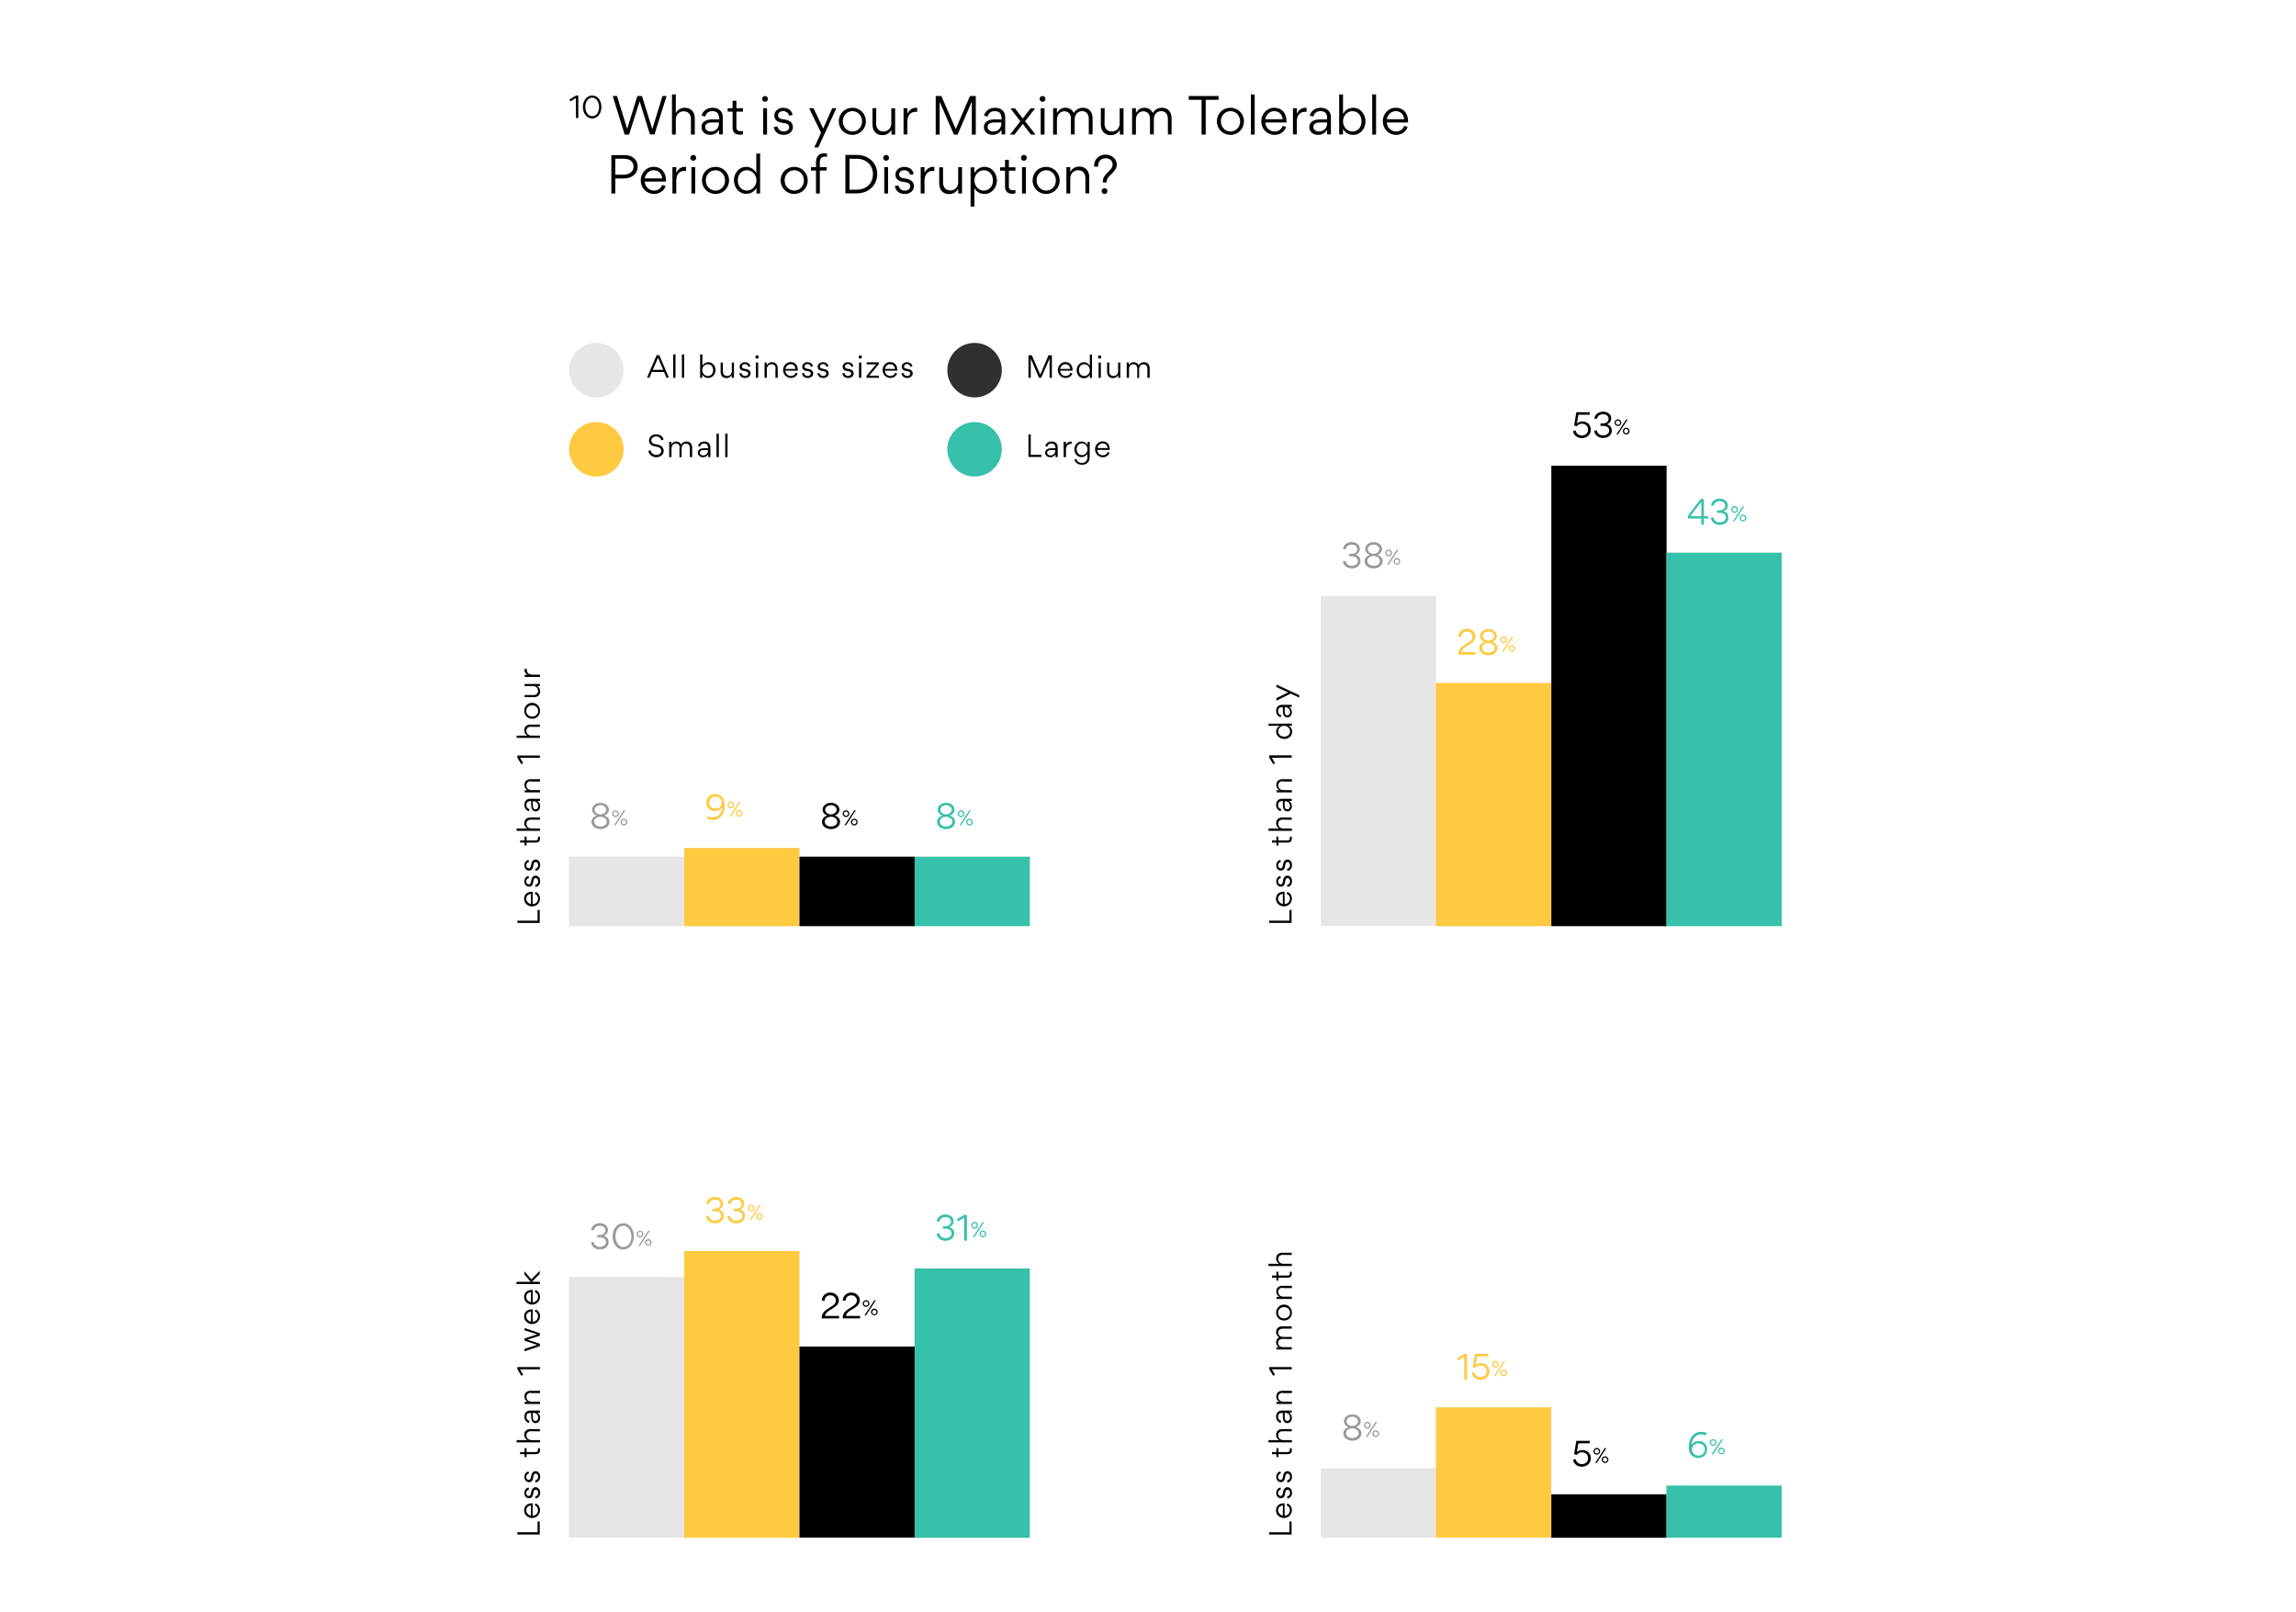 <?xml version="1.0" encoding="utf-8"?>
<!-- Generator: Adobe Illustrator 21.1.0, SVG Export Plug-In . SVG Version: 6.00 Build 0)  -->
<svg version="1.1" id="graphFiveDR" xmlns="http://www.w3.org/2000/svg" xmlns:xlink="http://www.w3.org/1999/xlink" x="0px"
	 y="0px" viewBox="0 0 1500 1053" style="enable-background:new 0 0 1500 1053;" xml:space="preserve">
<style type="text/css">
	.st0-dr5{opacity:0.1;}
	.st1-dr5{fill:#999999;}
	.st2-dr5{fill:#FFC940;}
	.st3-dr5{fill:#37C0AA;}
	.st4-dr5{opacity:0.9;}
	.st5-dr5{fill:#1A1A1A;}
</style>
<g id="greyChartDR5">
	<g class="st0-dr5">
		<rect x="862.9" y="959.1" width="75.3" height="45.4"/>
	</g>
	<g>
		<path class="st1-dr5" d="M877.6,936.3c0-1.8,1.2-3.3,3.5-4.1c-2.1-0.6-3.1-2.4-3.1-3.8c0-2.9,3-4.5,5.5-4.5s5.5,1.5,5.5,4.5
			c0,1.6-1.1,3.2-3.1,3.8c2.3,0.7,3.5,2.3,3.5,4.1c0,3.1-3,4.8-5.9,4.8C880.6,941,877.6,939.5,877.6,936.3z M887.6,936.3
			c0-2.2-2.3-3.3-4.1-3.3s-4.1,1-4.1,3.2c0,2.3,2.3,3.2,4.1,3.2C885.2,939.4,887.6,938.5,887.6,936.3z M879.7,928.4
			c0,2.1,2.3,3.1,3.7,3.1s3.8-1,3.8-3.1c0-1.9-2.1-3-3.8-3C881.9,925.5,879.7,926.5,879.7,928.4z"/>
		<path class="st1-dr5" d="M893.3,933.2c-1.2,0-2.2-1-2.2-2.2s1-2.2,2.2-2.2s2.2,1,2.2,2.2S894.6,933.2,893.3,933.2z M893.3,929.6
			c-0.8,0-1.4,0.6-1.4,1.4c0,0.8,0.6,1.4,1.4,1.4s1.4-0.6,1.4-1.4C894.7,930.2,894.1,929.6,893.3,929.6z M898.7,928.8h1l-6.4,9.8h-1
			L898.7,928.8z M898.8,938.7c-1.2,0-2.2-1-2.2-2.2s1-2.2,2.2-2.2s2.2,1,2.2,2.2S900,938.7,898.8,938.7z M898.8,935.1
			c-0.8,0-1.4,0.6-1.4,1.4c0,0.8,0.6,1.4,1.4,1.4s1.4-0.6,1.4-1.4C900.1,935.7,899.5,935.1,898.8,935.1z"/>
	</g>
	<g class="st0-dr5">
		<rect x="862.9" y="389.3" width="75.3" height="215.6"/>
	</g>
	<g>
		<path class="st1-dr5" d="M883.1,371.3c-2.9,0-5.4-1.8-5.8-4.6l1.7-0.4c0.3,1.9,1.8,3.3,4.1,3.3c2.2,0,4-1.2,4-3.1s-1.4-3.1-4-3.1h-1.7
			v-1.6h1.6c2.3,0,3.7-1.4,3.7-3c0-1.7-1.3-3-3.7-3c-2.3,0-3.6,1.4-3.9,3.1l-1.7-0.4c0.3-2.3,2.5-4.4,5.6-4.4c3.6,0,5.4,2.2,5.4,4.4
			c0,1.9-1.1,3.1-2.7,3.9l0,0c1.9,0.5,3.1,2,3.1,4C888.9,369.1,886.6,371.3,883.1,371.3z"/>
		<path class="st1-dr5" d="M891.5,366.5c0-1.8,1.2-3.3,3.5-4.1c-2.1-0.6-3.1-2.4-3.1-3.8c0-2.9,3-4.5,5.5-4.5s5.5,1.5,5.5,4.5
			c0,1.6-1.1,3.2-3.1,3.8c2.3,0.7,3.5,2.3,3.5,4.1c0,3.1-3,4.8-5.9,4.8S891.5,369.7,891.5,366.5z M901.5,366.5
			c0-2.2-2.3-3.3-4.1-3.3s-4.1,1-4.1,3.2c0,2.3,2.3,3.2,4.1,3.2C899.1,369.7,901.5,368.7,901.5,366.5z M893.6,358.7
			c0,2.1,2.3,3.1,3.7,3.1s3.8-1,3.8-3.1c0-1.9-2.1-3-3.8-3C895.8,355.8,893.6,356.7,893.6,358.7z"/>
		<path class="st1-dr5" d="M907.2,363.4c-1.2,0-2.2-1-2.2-2.2s1-2.2,2.2-2.2s2.2,1,2.2,2.2S908.4,363.4,907.2,363.4z M907.2,359.8
			c-0.8,0-1.4,0.6-1.4,1.4s0.6,1.4,1.4,1.4s1.4-0.6,1.4-1.4C908.6,360.4,908,359.8,907.2,359.8z M912.6,359.1h1l-6.4,9.8h-1
			L912.6,359.1z M912.6,368.9c-1.2,0-2.2-1-2.2-2.2s1-2.2,2.2-2.2s2.2,1,2.2,2.2C914.8,368,913.9,368.9,912.6,368.9z M912.6,365.4
			c-0.8,0-1.4,0.6-1.4,1.4s0.6,1.4,1.4,1.4s1.4-0.6,1.4-1.4S913.4,365.4,912.6,365.4z"/>
	</g>
	<g class="st0-dr5">
		<rect x="371.7" y="559.6" width="75.3" height="45.4"/>
	</g>
	<g>
		<path class="st1-dr5" d="M386.4,536.8c0-1.8,1.2-3.3,3.5-4.1c-2.1-0.6-3.1-2.4-3.1-3.8c0-2.9,3-4.5,5.5-4.5s5.5,1.5,5.5,4.5
			c0,1.6-1.1,3.2-3.1,3.8c2.3,0.7,3.5,2.3,3.5,4.1c0,3.1-3,4.8-5.9,4.8C389.4,541.5,386.4,540,386.4,536.8z M396.4,536.8
			c0-2.2-2.3-3.3-4.1-3.3c-1.8,0-4.1,1-4.1,3.2c0,2.3,2.3,3.2,4.1,3.2C394,539.9,396.4,539,396.4,536.8z M388.5,528.9
			c0,2.1,2.3,3.1,3.7,3.1c1.4,0,3.8-1,3.8-3.1c0-1.9-2.1-3-3.8-3C390.7,526,388.5,527,388.5,528.9z"/>
		<path class="st1-dr5" d="M402.1,533.7c-1.2,0-2.2-1-2.2-2.2s1-2.2,2.2-2.2s2.2,1,2.2,2.2C404.4,532.7,403.4,533.7,402.1,533.7z
			 M402.1,530.1c-0.8,0-1.4,0.6-1.4,1.4c0,0.8,0.6,1.4,1.4,1.4s1.4-0.6,1.4-1.4C403.5,530.7,402.9,530.1,402.1,530.1z M407.5,529.3
			h1l-6.4,9.8h-1L407.5,529.3z M407.6,539.2c-1.2,0-2.2-1-2.2-2.2s1-2.2,2.2-2.2s2.2,1,2.2,2.2C409.8,538.2,408.8,539.2,407.6,539.2
			z M407.6,535.6c-0.8,0-1.4,0.6-1.4,1.4c0,0.8,0.6,1.4,1.4,1.4s1.4-0.6,1.4-1.4C408.9,536.2,408.3,535.6,407.6,535.6z"/>
	</g>
	<g class="st0-dr5">
		<rect x="371.7" y="834.2" width="75.3" height="170.2"/>
	</g>
	<g>
		<path class="st1-dr5" d="M391.9,816.2c-2.9,0-5.4-1.8-5.8-4.6l1.7-0.4c0.3,1.9,1.8,3.3,4.1,3.3c2.2,0,4-1.2,4-3.1s-1.4-3.1-4-3.1h-1.7
			v-1.6h1.6c2.3,0,3.7-1.4,3.7-3c0-1.7-1.3-3-3.7-3c-2.3,0-3.6,1.4-3.9,3.1l-1.7-0.4c0.3-2.3,2.5-4.4,5.6-4.4c3.6,0,5.4,2.2,5.4,4.4
			c0,1.9-1.1,3.1-2.7,3.9l0,0c1.9,0.5,3.1,2,3.1,4C397.7,814,395.4,816.2,391.9,816.2z"/>
		<path class="st1-dr5" d="M400.2,807.7c0-4.2,2.4-8.6,7-8.6s6.9,4.4,6.9,8.5s-2.4,8.6-7,8.6C402.6,816.2,400.2,811.8,400.2,807.7z
			 M402.1,807.6c0,3,1.5,7,5.2,7c3.6,0,5.2-3.9,5.2-6.9s-1.6-7-5.2-7C403.6,800.7,402.1,804.6,402.1,807.6z"/>
		<path class="st1-dr5" d="M418.1,808.3c-1.2,0-2.2-1-2.2-2.2s1-2.2,2.2-2.2s2.2,1,2.2,2.2C420.3,807.3,419.3,808.3,418.1,808.3z
			 M418.1,804.7c-0.8,0-1.4,0.6-1.4,1.4c0,0.8,0.6,1.4,1.4,1.4s1.4-0.6,1.4-1.4S418.9,804.7,418.1,804.7z M423.5,804h1l-6.4,9.8h-1
			L423.5,804z M423.5,813.8c-1.2,0-2.2-1-2.2-2.2s1-2.2,2.2-2.2s2.2,1,2.2,2.2C425.7,812.9,424.8,813.8,423.5,813.8z M423.5,810.3
			c-0.8,0-1.4,0.6-1.4,1.4c0,0.8,0.6,1.4,1.4,1.4s1.4-0.6,1.4-1.4C424.9,810.9,424.3,810.3,423.5,810.3z"/>
	</g>
</g>
<g id="yellowChartDR5">
	<rect x="447" y="553.9" class="st2-dr5" width="75.3" height="51.1"/>
	<g>
		<path class="st2-dr5" d="M471.8,527.3c-1.1,1.8-3.3,2.5-4.8,2.5c-3.6,0-5.6-2.7-5.6-5.4c0-3.8,3-5.8,6-5.8c1.8,0,3.9,1,4.9,2.8
			c0.8,1.5,1.1,2.8,1.1,4.7c0,5.5-2.7,9.5-7.8,9.5c-0.9,0-2.8-0.3-3.9-1l0.6-1.6c1.1,0.7,2.5,0.9,3.2,0.9
			C469.4,534.1,471.5,531.2,471.8,527.3z M470.2,527.3c0.8-0.7,1.3-1.8,1.3-3c0-2.5-2.1-4-4.1-4c-2.1,0-4.1,1.4-4.1,4
			c0,2.1,1.5,3.9,4.1,3.9C468.4,528.3,469.4,527.9,470.2,527.3z"/>
		<path class="st2-dr5" d="M477.5,528c-1.2,0-2.2-1-2.2-2.2s1-2.2,2.2-2.2s2.2,1,2.2,2.2S478.7,528,477.5,528z M477.5,524.4
			c-0.8,0-1.4,0.6-1.4,1.4c0,0.8,0.6,1.4,1.4,1.4s1.4-0.6,1.4-1.4S478.3,524.4,477.5,524.4z M482.9,523.7h1l-6.4,9.8h-1L482.9,523.7
			z M482.9,533.5c-1.2,0-2.2-1-2.2-2.2s1-2.2,2.2-2.2s2.2,1,2.2,2.2S484.1,533.5,482.9,533.5z M482.9,529.9c-0.8,0-1.4,0.6-1.4,1.4
			c0,0.8,0.6,1.4,1.4,1.4s1.4-0.6,1.4-1.4S483.7,529.9,482.9,529.9z"/>
	</g>
	<rect x="938.1" y="446.1" class="st2-dr5" width="75.3" height="158.9"/>
	<g>
		<path class="st2-dr5" d="M952.7,427.3c0-1.9,0.9-4.1,3.9-5.9l2.5-1.6c1.6-1,2.9-2,2.9-4c0-1.7-1.5-3.3-3.7-3.3c-1.8,0-3,1.1-3.4,2.1
			c-0.3,0.7-0.3,1.4-0.3,1.6l-1.8-0.3c0-2.4,2-5.2,5.6-5.2c3.1,0,5.5,2.4,5.5,4.9c0,2.4-1.3,3.8-3.5,5.2l-2.6,1.6
			c-1.4,0.9-2.8,2.1-2.9,3.6h9.2v1.6h-11.3v-0.3H952.7z"/>
		<path class="st2-dr5" d="M966.5,423.3c0-1.8,1.2-3.3,3.5-4.1c-2.1-0.6-3.1-2.4-3.1-3.8c0-2.9,3-4.5,5.5-4.5s5.5,1.5,5.5,4.5
			c0,1.6-1.1,3.2-3.1,3.8c2.3,0.7,3.5,2.3,3.5,4.1c0,3.1-3,4.8-5.9,4.8C969.5,428,966.5,426.5,966.5,423.3z M976.5,423.3
			c0-2.2-2.3-3.3-4.1-3.3s-4.1,1-4.1,3.2c0,2.3,2.3,3.2,4.1,3.2C974.2,426.4,976.5,425.5,976.5,423.3z M968.7,415.4
			c0,2.1,2.3,3.1,3.7,3.1s3.8-1,3.8-3.1c0-1.9-2.1-3-3.8-3C970.8,412.5,968.7,413.5,968.7,415.4z"/>
		<path class="st2-dr5" d="M982.3,420.1c-1.2,0-2.2-1-2.2-2.2s1-2.2,2.2-2.2s2.2,1,2.2,2.2C984.5,419.2,983.5,420.1,982.3,420.1z
			 M982.3,416.6c-0.8,0-1.4,0.6-1.4,1.4s0.6,1.4,1.4,1.4s1.4-0.6,1.4-1.4S983,416.6,982.3,416.6z M987.7,415.8h1l-6.4,9.8h-1
			L987.7,415.8z M987.7,425.7c-1.2,0-2.2-1-2.2-2.2s1-2.2,2.2-2.2s2.2,1,2.2,2.2S988.9,425.7,987.7,425.7z M987.7,422.1
			c-0.8,0-1.4,0.6-1.4,1.4s0.6,1.4,1.4,1.4s1.4-0.6,1.4-1.4C989.1,422.7,988.4,422.1,987.7,422.1z"/>
	</g>
	<rect x="938.1" y="919.3" class="st2-dr5" width="75.3" height="85.1"/>
	<g>
		<path class="st2-dr5" d="M956.6,886.2l-4,2.4l-0.8-1.3l4.9-2.9h1.7v16.8h-1.8L956.6,886.2L956.6,886.2z"/>
		<path class="st2-dr5" d="M965,886l-1,5.7c1-1,2.8-1.3,3.6-1.3c3.1,0,5.5,2.1,5.5,5.4c0,3.6-3,5.5-5.9,5.5c-2.8,0-5.4-1.8-5.7-4.6
			l1.7-0.4c0.3,1.9,1.9,3.3,4.1,3.3c1.7,0,4-1.1,4-3.8s-2-3.9-4-3.9c-1.2,0-2.7,0.6-3.5,1.7l-1.6-0.6l1.4-8.6h8.8v1.6L965,886
			L965,886z"/>
		<path class="st2-dr5" d="M977,893.4c-1.2,0-2.2-1-2.2-2.2s1-2.2,2.2-2.2s2.2,1,2.2,2.2S978.2,893.4,977,893.4z M977,889.8
			c-0.8,0-1.4,0.6-1.4,1.4c0,0.8,0.6,1.4,1.4,1.4s1.4-0.6,1.4-1.4C978.4,890.4,977.8,889.8,977,889.8z M982.4,889.1h1l-6.4,9.8h-1
			L982.4,889.1z M982.4,899c-1.2,0-2.2-1-2.2-2.2s1-2.2,2.2-2.2s2.2,1,2.2,2.2C984.6,898,983.6,899,982.4,899z M982.4,895.4
			c-0.8,0-1.4,0.6-1.4,1.4c0,0.8,0.6,1.4,1.4,1.4s1.4-0.6,1.4-1.4C983.8,896,983.2,895.4,982.4,895.4z"/>
	</g>
	<rect x="447" y="817.2" class="st2-dr5" width="75.3" height="187.3"/>
	<g>
		<path class="st2-dr5" d="M467.1,799.1c-2.9,0-5.4-1.8-5.8-4.6l1.7-0.4c0.3,1.9,1.8,3.3,4.1,3.3c2.2,0,4-1.2,4-3.1s-1.4-3.1-4-3.1h-1.7
			v-1.6h1.6c2.3,0,3.7-1.4,3.7-3c0-1.7-1.3-3-3.7-3c-2.3,0-3.6,1.4-3.9,3.1l-1.7-0.4c0.3-2.3,2.5-4.4,5.6-4.4c3.6,0,5.4,2.2,5.4,4.4
			c0,1.9-1.1,3.1-2.7,3.9l0,0c1.9,0.5,3.1,2,3.1,4C472.9,796.9,470.7,799.1,467.1,799.1z"/>
		<path class="st2-dr5" d="M481,799.1c-2.9,0-5.4-1.8-5.8-4.6l1.7-0.4c0.3,1.9,1.8,3.3,4.1,3.3c2.2,0,4-1.2,4-3.1s-1.4-3.1-4-3.1h-1.7
			v-1.6h1.6c2.3,0,3.7-1.4,3.7-3c0-1.7-1.3-3-3.7-3c-2.3,0-3.6,1.4-3.9,3.1l-1.7-0.4c0.3-2.3,2.5-4.4,5.6-4.4c3.6,0,5.4,2.2,5.4,4.4
			c0,1.9-1.1,3.1-2.7,3.9l0,0c1.9,0.5,3.1,2,3.1,4C486.8,796.9,484.5,799.1,481,799.1z"/>
		<path class="st2-dr5" d="M490.8,791.3c-1.2,0-2.2-1-2.2-2.2s1-2.2,2.2-2.2s2.2,1,2.2,2.2S492,791.3,490.8,791.3z M490.8,787.7
			c-0.8,0-1.4,0.6-1.4,1.4c0,0.8,0.6,1.4,1.4,1.4s1.4-0.6,1.4-1.4C492.2,788.3,491.5,787.7,490.8,787.7z M496.2,787h1l-6.4,9.8h-1
			L496.2,787z M496.2,796.8c-1.2,0-2.2-1-2.2-2.2s1-2.2,2.2-2.2s2.2,1,2.2,2.2C498.4,795.8,497.4,796.8,496.2,796.8z M496.2,793.2
			c-0.8,0-1.4,0.6-1.4,1.4c0,0.8,0.6,1.4,1.4,1.4s1.4-0.6,1.4-1.4S497,793.2,496.2,793.2z"/>
	</g>
</g>
<g id="blackChartDR5">
	<g>
		<path d="M537,536.8c0-1.8,1.2-3.3,3.5-4.1c-2.1-0.6-3.1-2.4-3.1-3.8c0-2.9,3-4.5,5.5-4.5s5.5,1.5,5.5,4.5c0,1.6-1.1,3.2-3.1,3.8
			c2.3,0.7,3.5,2.3,3.5,4.1c0,3.1-3,4.8-5.9,4.8C540,541.5,537,540,537,536.8z M547,536.8c0-2.2-2.3-3.3-4.1-3.3s-4.1,1-4.1,3.2
			c0,2.3,2.3,3.2,4.1,3.2C544.6,539.9,547,539,547,536.8z M539.1,528.9c0,2.1,2.3,3.1,3.7,3.1s3.8-1,3.8-3.1c0-1.9-2.1-3-3.8-3
			C541.3,526,539.1,527,539.1,528.9z"/>
		<path d="M552.7,533.7c-1.2,0-2.2-1-2.2-2.2s1-2.2,2.2-2.2s2.2,1,2.2,2.2S553.9,533.7,552.7,533.7z M552.7,530.1
			c-0.8,0-1.4,0.6-1.4,1.4c0,0.8,0.6,1.4,1.4,1.4s1.4-0.6,1.4-1.4C554.1,530.7,553.5,530.1,552.7,530.1z M558.1,529.3h1l-6.4,9.8h-1
			L558.1,529.3z M558.1,539.2c-1.2,0-2.2-1-2.2-2.2s1-2.2,2.2-2.2s2.2,1,2.2,2.2S559.4,539.2,558.1,539.2z M558.1,535.6
			c-0.8,0-1.4,0.6-1.4,1.4c0,0.8,0.6,1.4,1.4,1.4s1.4-0.6,1.4-1.4C559.5,536.2,558.9,535.6,558.1,535.6z"/>
	</g>
	<g>
		<rect x="522.3" y="559.6" width="75.3" height="45.4"/>
	</g>
	<g>
		<rect x="1013.5" y="304.2" width="75.3" height="300.8"/>
	</g>
	<g>
		<path d="M1031.2,270.9l-1,5.7c1-1,2.8-1.3,3.6-1.3c3.1,0,5.5,2.1,5.5,5.4c0,3.6-3,5.5-5.9,5.5c-2.8,0-5.4-1.8-5.7-4.6l1.7-0.4
			c0.3,1.9,1.9,3.3,4.1,3.3c1.7,0,4-1.1,4-3.8s-2-3.9-4-3.9c-1.2,0-2.7,0.6-3.5,1.7l-1.6-0.6l1.4-8.6h8.8v1.6L1031.2,270.9
			L1031.2,270.9z"/>
		<path d="M1047.3,286.1c-2.9,0-5.4-1.8-5.8-4.6l1.7-0.4c0.3,1.9,1.8,3.3,4.1,3.3c2.2,0,4-1.2,4-3.1s-1.4-3.1-4-3.1h-1.7v-1.6h1.6
			c2.3,0,3.7-1.4,3.7-3c0-1.7-1.3-3-3.7-3c-2.3,0-3.6,1.4-3.9,3.1l-1.7-0.4c0.3-2.3,2.5-4.4,5.6-4.4c3.6,0,5.4,2.2,5.4,4.4
			c0,1.9-1.1,3.1-2.7,3.9l0,0c1.9,0.5,3.1,2,3.1,4C1053.1,284,1050.8,286.1,1047.3,286.1z"/>
		<path d="M1057,278.3c-1.2,0-2.2-1-2.2-2.2s1-2.2,2.2-2.2s2.2,1,2.2,2.2S1058.3,278.3,1057,278.3z M1057,274.7
			c-0.8,0-1.4,0.6-1.4,1.4s0.6,1.4,1.4,1.4s1.4-0.6,1.4-1.4C1058.4,275.3,1057.8,274.7,1057,274.7z M1062.4,274h1l-6.4,9.8h-1
			L1062.4,274z M1062.4,283.8c-1.2,0-2.2-1-2.2-2.2s1-2.2,2.2-2.2s2.2,1,2.2,2.2C1064.7,282.8,1063.7,283.8,1062.4,283.8z
			 M1062.4,280.2c-0.8,0-1.4,0.6-1.4,1.4s0.6,1.4,1.4,1.4s1.4-0.6,1.4-1.4C1063.8,280.9,1063.2,280.2,1062.4,280.2z"/>
	</g>
	<g>
		<rect x="1013.5" y="976.1" width="75.3" height="28.4"/>
	</g>
	<g>
		<path d="M1031.2,942.8l-1,5.7c1-1,2.8-1.3,3.6-1.3c3.1,0,5.5,2.1,5.5,5.4c0,3.6-3,5.5-5.9,5.5c-2.8,0-5.4-1.8-5.7-4.6l1.7-0.4
			c0.3,1.9,1.9,3.3,4.1,3.3c1.7,0,4-1.1,4-3.8s-2-3.9-4-3.9c-1.2,0-2.7,0.6-3.5,1.7l-1.6-0.6l1.4-8.6h8.8v1.6L1031.2,942.8
			L1031.2,942.8z"/>
		<path d="M1043.2,950.2c-1.2,0-2.2-1-2.2-2.2s1-2.2,2.2-2.2s2.2,1,2.2,2.2C1045.4,949.2,1044.4,950.2,1043.2,950.2z M1043.2,946.6
			c-0.8,0-1.4,0.6-1.4,1.4c0,0.8,0.6,1.4,1.4,1.4s1.4-0.6,1.4-1.4C1044.5,947.2,1043.9,946.6,1043.2,946.6z M1048.5,945.9h1
			l-6.4,9.8h-1L1048.5,945.9z M1048.6,955.7c-1.2,0-2.2-1-2.2-2.2s1-2.2,2.2-2.2s2.2,1,2.2,2.2
			C1050.8,954.7,1049.8,955.7,1048.6,955.7z M1048.6,952.1c-0.8,0-1.4,0.6-1.4,1.4c0,0.8,0.6,1.4,1.4,1.4s1.4-0.6,1.4-1.4
			C1050,952.7,1049.3,952.1,1048.6,952.1z"/>
	</g>
	<g>
		<rect x="522.3" y="879.6" width="75.3" height="124.8"/>
	</g>
	<g>
		<path d="M536.8,860.9c0-1.9,0.9-4.1,3.9-5.9l2.5-1.6c1.6-1,2.9-2,2.9-4c0-1.7-1.5-3.3-3.7-3.3c-1.8,0-3,1.1-3.4,2.1
			c-0.3,0.7-0.3,1.4-0.3,1.6l-1.8-0.3c0-2.4,2-5.2,5.6-5.2c3.1,0,5.5,2.4,5.5,4.9c0,2.4-1.3,3.8-3.5,5.2l-2.6,1.6
			c-1.4,0.9-2.8,2.1-2.9,3.6h9.2v1.6h-11.3v-0.3H536.8z"/>
		<path d="M550.5,860.9c0-1.9,0.9-4.1,3.9-5.9l2.5-1.6c1.6-1,2.9-2,2.9-4c0-1.7-1.5-3.3-3.7-3.3c-1.8,0-3,1.1-3.4,2.1
			c-0.3,0.7-0.3,1.4-0.3,1.6l-1.8-0.3c0-2.4,2-5.2,5.6-5.2c3.1,0,5.5,2.4,5.5,4.9c0,2.4-1.3,3.8-3.5,5.2l-2.6,1.6
			c-1.4,0.9-2.8,2.1-2.9,3.6h9.2v1.6h-11.3v-0.3H550.5z"/>
		<path d="M565.8,853.7c-1.2,0-2.2-1-2.2-2.2s1-2.2,2.2-2.2s2.2,1,2.2,2.2S567,853.7,565.8,853.7z M565.8,850.1
			c-0.8,0-1.4,0.6-1.4,1.4c0,0.8,0.6,1.4,1.4,1.4s1.4-0.6,1.4-1.4C567.2,850.7,566.5,850.1,565.8,850.1z M571.2,849.4h1l-6.4,9.8h-1
			L571.2,849.4z M571.2,859.2c-1.2,0-2.2-1-2.2-2.2s1-2.2,2.2-2.2s2.2,1,2.2,2.2C573.4,858.3,572.4,859.2,571.2,859.2z M571.2,855.7
			c-0.8,0-1.4,0.6-1.4,1.4c0,0.8,0.6,1.4,1.4,1.4s1.4-0.6,1.4-1.4C572.6,856.3,572,855.7,571.2,855.7z"/>
	</g>
</g>
<g id="greenChartDR5">
	<g>
		<path class="st3-dr5" d="M612.2,536.8c0-1.8,1.2-3.3,3.5-4.1c-2.1-0.6-3.1-2.4-3.1-3.8c0-2.9,3-4.5,5.5-4.5s5.5,1.5,5.5,4.5
			c0,1.6-1.1,3.2-3.1,3.8c2.3,0.7,3.5,2.3,3.5,4.1c0,3.1-3,4.8-5.9,4.8C615.2,541.5,612.2,540,612.2,536.8z M622.2,536.8
			c0-2.2-2.3-3.3-4.1-3.3s-4.1,1-4.1,3.2c0,2.3,2.3,3.2,4.1,3.2C619.8,539.9,622.2,539,622.2,536.8z M614.3,528.9
			c0,2.1,2.3,3.1,3.7,3.1s3.8-1,3.8-3.1c0-1.9-2.1-3-3.8-3C616.5,526,614.3,527,614.3,528.9z"/>
		<path class="st3-dr5" d="M627.9,533.7c-1.2,0-2.2-1-2.2-2.2s1-2.2,2.2-2.2s2.2,1,2.2,2.2C630.1,532.7,629.2,533.7,627.9,533.7z
			 M627.9,530.1c-0.8,0-1.4,0.6-1.4,1.4c0,0.8,0.6,1.4,1.4,1.4s1.4-0.6,1.4-1.4C629.3,530.7,628.7,530.1,627.9,530.1z M633.3,529.3
			h1l-6.4,9.8h-1L633.3,529.3z M633.4,539.2c-1.2,0-2.2-1-2.2-2.2s1-2.2,2.2-2.2s2.2,1,2.2,2.2C635.6,538.2,634.6,539.2,633.4,539.2
			z M633.4,535.6c-0.8,0-1.4,0.6-1.4,1.4c0,0.8,0.6,1.4,1.4,1.4s1.4-0.6,1.4-1.4C634.7,536.2,634.1,535.6,633.4,535.6z"/>
	</g>
	<g>
		<rect x="597.5" y="559.6" class="st3-dr5" width="75.3" height="45.4"/>
	</g>
	<g>
		<rect x="1088.7" y="361" class="st3-dr5" width="75.3" height="244"/>
	</g>
	<g>
		<path class="st3-dr5" d="M1111.5,342.7v-4h-8.7v-1.9l8.2-10.8h2.2v11.2h2.8v1.5h-2.8v4L1111.5,342.7L1111.5,342.7z M1111.5,337.2v-9.4
			l-7.2,9.4H1111.5z"/>
		<path class="st3-dr5" d="M1123.5,342.9c-2.9,0-5.4-1.8-5.8-4.6l1.7-0.4c0.3,1.9,1.8,3.3,4.1,3.3c2.2,0,4-1.2,4-3.1s-1.4-3.1-4-3.1
			h-1.7v-1.6h1.6c2.3,0,3.7-1.4,3.7-3c0-1.7-1.3-3-3.7-3c-2.3,0-3.6,1.4-3.9,3.1l-1.7-0.4c0.3-2.3,2.5-4.4,5.6-4.4
			c3.6,0,5.4,2.2,5.4,4.4c0,1.9-1.1,3.1-2.7,3.9l0,0c1.9,0.5,3.1,2,3.1,4C1129.3,340.7,1127,342.9,1123.5,342.9z"/>
		<path class="st3-dr5" d="M1133.2,335c-1.2,0-2.2-1-2.2-2.2s1-2.2,2.2-2.2s2.2,1,2.2,2.2C1135.5,334,1134.5,335,1133.2,335z
			 M1133.2,331.5c-0.8,0-1.4,0.6-1.4,1.4s0.6,1.4,1.4,1.4s1.4-0.6,1.4-1.4S1134,331.5,1133.2,331.5z M1138.6,330.7h1l-6.4,9.8h-1
			L1138.6,330.7z M1138.7,340.6c-1.2,0-2.2-1-2.2-2.2s1-2.2,2.2-2.2s2.2,1,2.2,2.2C1140.9,339.6,1139.9,340.6,1138.7,340.6z
			 M1138.7,337c-0.8,0-1.4,0.6-1.4,1.4s0.6,1.4,1.4,1.4s1.4-0.6,1.4-1.4C1140,337.6,1139.4,337,1138.7,337z"/>
	</g>
	<g>
		<rect x="1088.7" y="970.4" class="st3-dr5" width="75.3" height="34"/>
	</g>
	<g>
		<path class="st3-dr5" d="M1105.1,943.7c1.1-1.8,3.2-2.4,4.6-2.4c3.5,0,5.6,2.5,5.6,5.4c0,3.8-3,5.7-6,5.7c-1.8,0-4-1.1-5-2.8
			c-0.8-1.5-1-2.5-1-4.6c0-5.3,2.8-9.7,8.2-9.7c0.9,0,2.3,0.1,3.4,0.8l-0.6,1.6c-0.9-0.6-2.1-0.7-2.8-0.7
			C1107.7,936.9,1105.5,940,1105.1,943.7z M1106.7,943.9c-0.8,0.7-1.3,1.8-1.3,2.9c0,2.5,2.1,4,4.2,4s4.2-1.4,4.2-4
			c0-2.1-1.6-3.9-4.2-3.9C1108.5,942.8,1107.5,943.2,1106.7,943.9z"/>
		<path class="st3-dr5" d="M1119.2,944.5c-1.2,0-2.2-1-2.2-2.2s1-2.2,2.2-2.2s2.2,1,2.2,2.2C1121.4,943.5,1120.4,944.5,1119.2,944.5z
			 M1119.2,940.9c-0.8,0-1.4,0.6-1.4,1.4c0,0.8,0.6,1.4,1.4,1.4s1.4-0.6,1.4-1.4S1120,940.9,1119.2,940.9z M1124.6,940.2h1l-6.4,9.8
			h-1L1124.6,940.2z M1124.6,950c-1.2,0-2.2-1-2.2-2.2s1-2.2,2.2-2.2s2.2,1,2.2,2.2C1126.8,949.1,1125.9,950,1124.6,950z
			 M1124.6,946.5c-0.8,0-1.4,0.6-1.4,1.4c0,0.8,0.6,1.4,1.4,1.4s1.4-0.6,1.4-1.4S1125.4,946.5,1124.6,946.5z"/>
	</g>
	<g>
		<rect x="597.5" y="828.6" class="st3-dr5" width="75.3" height="175.9"/>
	</g>
	<g>
		<path class="st3-dr5" d="M617.7,810.5c-2.9,0-5.4-1.8-5.8-4.6l1.7-0.4c0.3,1.9,1.8,3.3,4.1,3.3c2.2,0,4-1.2,4-3.1s-1.4-3.1-4-3.1H616
			V801h1.6c2.3,0,3.7-1.4,3.7-3c0-1.7-1.3-3-3.7-3c-2.3,0-3.6,1.4-3.9,3.1l-1.7-0.4c0.3-2.3,2.5-4.4,5.6-4.4c3.6,0,5.4,2.2,5.4,4.4
			c0,1.9-1.1,3.1-2.7,3.9l0,0c1.9,0.5,3.1,2,3.1,4C623.5,808.3,621.2,810.5,617.7,810.5z"/>
		<path class="st3-dr5" d="M629.9,795.4l-4,2.4l-0.8-1.3l4.9-2.9h1.7v16.8h-1.8L629.9,795.4L629.9,795.4z"/>
		<path class="st3-dr5" d="M636.7,802.6c-1.2,0-2.2-1-2.2-2.2s1-2.2,2.2-2.2s2.2,1,2.2,2.2S637.9,802.6,636.7,802.6z M636.7,799
			c-0.8,0-1.4,0.6-1.4,1.4c0,0.8,0.6,1.4,1.4,1.4s1.4-0.6,1.4-1.4C638,799.7,637.4,799,636.7,799z M642,798.3h1l-6.4,9.8h-1
			L642,798.3z M642.1,808.2c-1.2,0-2.2-1-2.2-2.2s1-2.2,2.2-2.2s2.2,1,2.2,2.2S643.3,808.2,642.1,808.2z M642.1,804.6
			c-0.8,0-1.4,0.6-1.4,1.4c0,0.8,0.6,1.4,1.4,1.4s1.4-0.6,1.4-1.4C643.5,805.2,642.8,804.6,642.1,804.6z"/>
	</g>
</g>
<g id="greyCircleDR5" class="st0-dr5">
	<circle cx="389.6" cy="241.8" r="17.8"/>
</g>
<circle id="yellowCircleDR5" class="st2-dr5" cx="389.6" cy="293.5" r="17.8"/>
<g id="blackCircleDR5" class="st4-dr5">
	<circle class="st5-dr5" cx="636.7" cy="241.8" r="17.8"/>
</g>
<g id="greenCircleDR5">
	<circle class="st3-dr5" cx="636.7" cy="293.5" r="17.8"/>
</g>
<g id="chartTitlesDR5">
	<g>
		<g>
			<path d="M425.9,243l-1.6,3.7h-1.6L429,232h1.7l6.3,14.7h-1.6l-1.6-3.7H425.9z M426.5,241.6h6.8l-3.4-7.9L426.5,241.6z"/>
			<path d="M441.3,231.5v15.3h-1.5v-15.3H441.3z"/>
			<path d="M447,231.5v15.3h-1.5v-15.3H447z"/>
			<path d="M462.7,246.9c-1.9,0-3.1-0.9-3.9-2.2v2.1h-1.4v-15.3h1.5v7.4c0.8-1.3,2-2.3,3.9-2.3c2.8,0,4.7,2.5,4.7,5.2
				C467.4,244.4,465.6,246.9,462.7,246.9z M465.9,241.8c0-2.1-1.3-3.9-3.5-3.9c-2.1,0-3.6,1.8-3.6,3.8c0,2.1,1.5,3.9,3.6,3.9
				C464.6,245.6,465.9,243.9,465.9,241.8z"/>
			<path d="M472.3,242.6c0,1.8,0.9,3,2.8,3c1.7,0,3-1.4,3-3.1v-5.7h1.4v10H478V245c-0.8,1.4-2,2-3.4,2c-2.5,0-3.8-1.7-3.8-4v-6.2
				h1.4L472.3,242.6L472.3,242.6z"/>
			<path d="M486.8,246.9c-2.7,0-3.6-1.8-3.8-3l1.3-0.3c0.2,0.9,0.9,2,2.4,2c1.1,0,2.1-0.6,2.1-1.6c0-1.2-1.3-1.5-2.3-1.6
				c-1.7-0.2-3.3-0.8-3.3-2.8c0-1.9,1.7-3,3.4-3c2.6,0,3.5,1.8,3.6,2.7l-1.3,0.3c-0.2-0.7-0.7-1.8-2.3-1.8c-1.1,0-1.9,0.7-1.9,1.6
				c0,1.3,1.3,1.4,2.4,1.6c1.6,0.2,3.3,1.1,3.3,2.9C490.3,245.8,488.7,246.9,486.8,246.9z"/>
			<path d="M494.6,232.1c0.6,0,1.1,0.5,1.1,1.1s-0.5,1.1-1.1,1.1s-1.1-0.5-1.1-1.1S494,232.1,494.6,232.1z M495.3,236.8v10h-1.5v-10
				H495.3z"/>
			<path d="M506.8,240.9c0-1.8-0.9-3-2.8-3c-1.7,0-3,1.4-3,3.2v5.7h-1.5v-10h1.4v1.8c0.8-1.3,2-2,3.4-2c2.5,0,3.8,1.7,3.8,4v6.2
				h-1.5v-5.9H506.8z"/>
			<path d="M513.1,242.2c0.1,1.9,1.6,3.4,3.6,3.4c1.5,0,2.6-0.7,3.1-2.1l1.3,0.4c-0.6,1.9-2.4,3-4.4,3c-2.9,0-5.1-2.3-5.1-5.2
				c0-2.7,2.1-5.2,4.9-5.2c3.1,0,4.7,2.2,4.7,5.1c0,0.2,0,0.3,0,0.5h-8.1V242.2z M519.7,241c-0.2-1.8-1.3-3.1-3.2-3.1
				c-1.7,0-3.1,1.4-3.4,3.1H519.7z"/>
			<path d="M527.7,246.9c-2.7,0-3.6-1.8-3.8-3l1.3-0.3c0.2,0.9,0.9,2,2.4,2c1.1,0,2.1-0.6,2.1-1.6c0-1.2-1.3-1.5-2.3-1.6
				c-1.7-0.2-3.3-0.8-3.3-2.8c0-1.9,1.7-3,3.4-3c2.6,0,3.5,1.8,3.6,2.7l-1.3,0.3c-0.2-0.7-0.7-1.8-2.3-1.8c-1.1,0-1.9,0.7-1.9,1.6
				c0,1.3,1.3,1.4,2.4,1.6c1.6,0.2,3.3,1.1,3.3,2.9C531.3,245.8,529.6,246.9,527.7,246.9z"/>
			<path d="M537.8,246.9c-2.7,0-3.6-1.8-3.8-3l1.3-0.3c0.2,0.9,0.9,2,2.4,2c1.1,0,2.1-0.6,2.1-1.6c0-1.2-1.3-1.5-2.3-1.6
				c-1.7-0.2-3.3-0.8-3.3-2.8c0-1.9,1.7-3,3.4-3c2.6,0,3.5,1.8,3.6,2.7l-1.3,0.3c-0.2-0.7-0.7-1.8-2.3-1.8c-1.1,0-1.9,0.7-1.9,1.6
				c0,1.3,1.3,1.4,2.4,1.6c1.6,0.2,3.3,1.1,3.3,2.9C541.4,245.8,539.8,246.9,537.8,246.9z"/>
			<path d="M554.1,246.9c-2.7,0-3.6-1.8-3.8-3l1.3-0.3c0.2,0.9,0.9,2,2.4,2c1.1,0,2.1-0.6,2.1-1.6c0-1.2-1.3-1.5-2.3-1.6
				c-1.7-0.2-3.3-0.8-3.3-2.8c0-1.9,1.7-3,3.4-3c2.6,0,3.5,1.8,3.6,2.7l-1.3,0.3c-0.2-0.7-0.7-1.8-2.3-1.8c-1.1,0-1.9,0.7-1.9,1.6
				c0,1.3,1.3,1.4,2.4,1.6c1.6,0.2,3.3,1.1,3.3,2.9C557.7,245.8,556.1,246.9,554.1,246.9z"/>
			<path d="M562,232.1c0.6,0,1.1,0.5,1.1,1.1s-0.5,1.1-1.1,1.1s-1.1-0.5-1.1-1.1S561.4,232.1,562,232.1z M562.7,236.8v10h-1.5v-10
				H562.7z"/>
			<path d="M574.1,246.8h-8v-1.3l6.2-7.5h-6.1v-1.3h7.9v1.2l-6.2,7.5h6.3v1.4H574.1z"/>
			<path d="M578.1,242.2c0.1,1.9,1.6,3.4,3.6,3.4c1.5,0,2.6-0.7,3.1-2.1l1.3,0.4c-0.6,1.9-2.4,3-4.4,3c-2.9,0-5.1-2.3-5.1-5.2
				c0-2.7,2.1-5.2,4.9-5.2c3.1,0,4.7,2.2,4.7,5.1c0,0.2,0,0.3,0,0.5h-8.1V242.2z M584.7,241c-0.2-1.8-1.3-3.1-3.2-3.1
				c-1.7,0-3.1,1.4-3.4,3.1H584.7z"/>
			<path d="M592.7,246.9c-2.7,0-3.6-1.8-3.8-3l1.3-0.3c0.2,0.9,0.9,2,2.4,2c1.1,0,2.1-0.6,2.1-1.6c0-1.2-1.3-1.5-2.3-1.6
				c-1.7-0.2-3.3-0.8-3.3-2.8c0-1.9,1.7-3,3.4-3c2.6,0,3.5,1.8,3.6,2.7l-1.3,0.3c-0.2-0.7-0.7-1.8-2.3-1.8c-1.1,0-1.9,0.7-1.9,1.6
				c0,1.3,1.3,1.4,2.4,1.6c1.6,0.2,3.3,1.1,3.3,2.9C596.2,245.8,594.6,246.9,592.7,246.9z"/>
		</g>
	</g>
	<g>
		<g>
			<path d="M423.6,294.5l1.4-0.4c0.3,1.7,1.9,3.1,3.7,3.1c1.7,0,3.3-0.9,3.3-2.7c0-1.7-1.6-2.4-2.6-2.6l-1.9-0.4
				c-0.7-0.1-1.7-0.5-2.5-1.2c-0.6-0.6-1-1.4-1-2.5c0-2.5,2.2-4.1,4.6-4.1c3.2,0,4.6,1.9,4.9,3.5l-1.4,0.4c-0.3-1-1.2-2.5-3.5-2.5
				c-1.6,0-3.1,1-3.1,2.6c0,1.1,0.7,2,2.1,2.3l1.9,0.4c1,0.2,2,0.5,2.8,1.3c1,0.9,1.3,2.1,1.3,2.7c0,2.6-2.1,4.3-4.9,4.3
				C425.9,298.7,423.8,296.6,423.6,294.5z"/>
			<path d="M444.1,292.7c0-1.6-0.8-3-2.6-3c-1.7,0-2.8,1.5-2.8,3.2v5.7h-1.5v-10h1.4v1.7c0.8-1.2,1.7-1.9,3.2-1.9s2.6,0.7,3.2,2
				c0.8-1.3,1.9-2,3.5-2c2.4,0,3.7,1.7,3.7,4v6.2h-1.5v-5.8c0-1.7-0.7-3-2.6-3c-1.8,0-2.8,1.4-2.8,3.1v5.8h-1.4v-6H444.1z"/>
			<path d="M462.5,292.1c0-1.6-0.9-2.4-2.5-2.4c-1.7,0-2.5,1.1-2.6,2l-1.4-0.3c0.1-0.8,1.2-3,4.1-3c2.1,0,3.2,1,3.7,2.1
				c0.2,0.5,0.3,1.3,0.3,1.6v6.5h-1.4v-1.8l0,0c-0.8,1.2-1.9,1.9-3.4,1.9c-2,0-3.4-1.3-3.4-2.9v-0.1c0-2.2,2.2-2.9,4-2.9h2.8v-0.7
				H462.5z M459.7,294c-1.1,0-2.5,0.3-2.5,1.7c0,1.1,1,1.8,2.2,1.8c1.8,0,3.1-1.3,3.1-3.1V294H459.7z"/>
			<path d="M469.6,283.3v15.3h-1.5v-15.3H469.6z"/>
			<path d="M475.3,283.3v15.3h-1.5v-15.3H475.3z"/>
		</g>
	</g>
	<g>
		<g>
			<path d="M687.2,246.8h-1.5v-12.6l0,0l-5.5,12.6h-1.4l-5.4-12.5v12.5h-1.5v-14.7h2.2l5.5,12.6l5.4-12.6h2.2V246.8z"/>
			<path d="M692.6,242.2c0.1,1.9,1.6,3.4,3.6,3.4c1.5,0,2.6-0.7,3.1-2.1l1.3,0.4c-0.6,1.9-2.4,3-4.4,3c-2.9,0-5.1-2.3-5.1-5.2
				c0-2.7,2.1-5.2,4.9-5.2c3.1,0,4.7,2.2,4.7,5.1c0,0.2,0,0.3,0,0.5h-8.1V242.2z M699.2,241c-0.2-1.8-1.3-3.1-3.2-3.1
				c-1.7,0-3.1,1.4-3.4,3.1H699.2z"/>
			<path d="M708.1,236.6c1.9,0,3.1,1.1,3.9,2.3v-7.3h1.4v15.3H712v-2.1c-0.8,1.3-2,2.3-3.9,2.3c-2.9,0-4.7-2.4-4.7-5.2
				C703.4,239.1,705.3,236.6,708.1,236.6z M712,241.7c0-2-1.5-3.8-3.6-3.8c-2.2,0-3.5,1.7-3.5,3.9c0,2.1,1.3,3.8,3.5,3.8
				C710.5,245.6,712,243.8,712,241.7z"/>
			<path d="M718.4,232.1c0.6,0,1.1,0.5,1.1,1.1s-0.5,1.1-1.1,1.1s-1.1-0.5-1.1-1.1C717.3,232.6,717.8,232.1,718.4,232.1z
				 M719.2,236.8v10h-1.5v-10H719.2z"/>
			<path d="M724.7,242.6c0,1.8,0.9,3,2.8,3c1.7,0,3-1.4,3-3.1v-5.7h1.4v10h-1.4V245c-0.8,1.4-2,2-3.4,2c-2.5,0-3.8-1.7-3.8-4v-6.2
				h1.4V242.6z"/>
			<path d="M743,240.9c0-1.6-0.8-3-2.6-3c-1.7,0-2.8,1.5-2.8,3.2v5.7h-1.5v-10h1.4v1.7c0.8-1.2,1.7-1.9,3.2-1.9s2.6,0.7,3.2,2
				c0.8-1.3,1.9-2,3.5-2c2.4,0,3.7,1.7,3.7,4v6.2h-1.5V241c0-1.7-0.7-3-2.6-3c-1.8,0-2.8,1.4-2.8,3.1v5.8H743V240.9z"/>
		</g>
	</g>
	<g>
		<g>
			<path d="M673.4,283.9v13.2h7v1.4h-8.5v-14.7h1.5V283.9z"/>
			<path d="M689.4,292.1c0-1.6-0.9-2.4-2.5-2.4c-1.7,0-2.5,1.1-2.6,2l-1.4-0.3c0.1-0.8,1.2-3,4.1-3c2.1,0,3.2,1,3.7,2.1
				c0.2,0.5,0.3,1.3,0.3,1.6v6.5h-1.4v-1.8l0,0c-0.8,1.2-1.9,1.9-3.4,1.9c-2,0-3.4-1.3-3.4-2.9v-0.1c0-2.2,2.2-2.9,4-2.9h2.8v-0.7
				H689.4z M686.6,294c-1.1,0-2.5,0.3-2.5,1.7c0,1.1,1,1.8,2.2,1.8c1.8,0,3.1-1.3,3.1-3.1V294H686.6z"/>
			<path d="M696.4,290.5c0.7-1.6,2.1-2.1,3.2-2.1c0.1,0,0.4,0,0.5,0v1.6c-0.2,0-0.4,0-0.6,0c-2.4,0-3.1,1.9-3.1,3.7v4.9h-1.5v-10
				h1.4L696.4,290.5L696.4,290.5z"/>
			<path d="M710.5,296.3c-0.8,1.3-2,2.3-3.9,2.3c-2.9,0-4.7-2.4-4.7-5.1c0-2.6,1.9-5.1,4.7-5.1c1.9,0,3.1,1.1,3.9,2.3v-2.1h1.4v10
				c0,3.2-2,5-5,5c-2.6,0-4.4-1.3-5-3.4l1.3-0.4c0.3,1.2,1.3,2.6,3.6,2.6c1.9,0,3.6-1,3.6-3.6v-2.5H710.5z M710.5,293.4
				c0-2-1.5-3.8-3.6-3.8c-2.2,0-3.5,1.7-3.5,3.9c0,2.1,1.3,3.8,3.5,3.8C709,297.3,710.5,295.5,710.5,293.4z"/>
			<path d="M716.9,294c0.1,1.9,1.6,3.4,3.6,3.4c1.5,0,2.6-0.7,3.1-2.1l1.3,0.4c-0.6,1.9-2.4,3-4.4,3c-2.9,0-5.1-2.3-5.1-5.2
				c0-2.7,2.1-5.2,4.9-5.2c3.1,0,4.7,2.2,4.7,5.1c0,0.2,0,0.3,0,0.5h-8.1V294z M723.6,292.7c-0.2-1.8-1.3-3.1-3.2-3.1
				c-1.7,0-3.1,1.4-3.4,3.1H723.6z"/>
		</g>
	</g>
	<g>
		<g>
			<path d="M338,601.4h13.2v-7h1.4v8.5H338V601.4z"/>
			<path d="M348.1,590.6c1.9-0.1,3.4-1.6,3.4-3.6c0-1.5-0.7-2.6-2.1-3.1l0.4-1.3c1.9,0.6,3,2.4,3,4.4c0,2.9-2.3,5.1-5.2,5.1
				c-2.7,0-5.2-2.1-5.2-4.9c0-3.1,2.2-4.7,5.1-4.7c0.2,0,0.3,0,0.5,0v8.1H348.1z M346.9,583.9c-1.8,0.2-3.1,1.3-3.1,3.2
				c0,1.7,1.4,3.1,3.1,3.4V583.9z"/>
			<path d="M352.9,575.6c0,2.7-1.8,3.6-3,3.8l-0.3-1.3c0.9-0.2,2-0.9,2-2.4c0-1.1-0.6-2.1-1.6-2.1c-1.2,0-1.5,1.3-1.6,2.3
				c-0.2,1.7-0.8,3.3-2.8,3.3c-1.9,0-3-1.7-3-3.4c0-2.6,1.8-3.5,2.7-3.6l0.3,1.3c-0.7,0.2-1.8,0.7-1.8,2.3c0,1.1,0.7,1.9,1.6,1.9
				c1.3,0,1.4-1.3,1.6-2.4c0.2-1.6,1.1-3.3,2.9-3.3C351.7,572,352.9,573.6,352.9,575.6z"/>
			<path d="M352.9,565.1c0,2.7-1.8,3.6-3,3.8l-0.3-1.3c0.9-0.2,2-0.9,2-2.4c0-1.1-0.6-2.1-1.6-2.1c-1.2,0-1.5,1.3-1.6,2.3
				c-0.2,1.7-0.8,3.3-2.8,3.3c-1.9,0-3-1.7-3-3.4c0-2.6,1.8-3.5,2.7-3.6l0.3,1.3c-0.7,0.2-1.8,0.7-1.8,2.3c0,1.1,0.7,1.9,1.6,1.9
				c1.3,0,1.4-1.3,1.6-2.4c0.2-1.6,1.1-3.3,2.9-3.3C351.7,561.5,352.9,563.1,352.9,565.1z"/>
			<path d="M350.1,550.4H344v1.9h-1.3v-1.9h-2.9V549h2.9v-2.5h1.3v2.5h6.1c0.9,0,1.4-0.5,1.4-1.6c0-0.3,0-0.7-0.1-0.9h1.2
				c0.1,0.3,0.2,0.9,0.2,1.1C352.8,549.7,351.6,550.4,350.1,550.4z"/>
			<path d="M346.9,535.4c-1.8,0-3,0.9-3,2.8c0,1.7,1.4,3,3.2,3h5.7v1.5h-15.3v-1.5h7c-1.3-0.8-2-1.9-2-3.4c0-2.5,1.7-3.8,4-3.8h6.2
				v1.5L346.9,535.4L346.9,535.4z"/>
			<path d="M346.3,523.4c-1.6,0-2.4,0.9-2.4,2.5c0,1.7,1.1,2.5,2,2.6l-0.3,1.4c-0.8-0.1-3-1.2-3-4.1c0-2.1,1-3.2,2.1-3.7
				c0.5-0.2,1.3-0.3,1.6-0.3h6.5v1.4H351l0,0c1.2,0.8,1.9,1.9,1.9,3.4c0,2-1.3,3.4-2.9,3.4h-0.1c-2.2,0-2.9-2.2-2.9-4v-2.8h-0.7
				V523.4z M348.1,526.2c0,1.1,0.3,2.5,1.7,2.5c1.1,0,1.8-1,1.8-2.2c0-1.8-1.3-3.1-3.1-3.1h-0.4V526.2z"/>
			<path d="M346.9,510.3c-1.8,0-3,0.9-3,2.8c0,1.7,1.4,3,3.2,3h5.7v1.5h-10v-1.4h1.8c-1.3-0.8-2-2-2-3.4c0-2.5,1.7-3.8,4-3.8h6.2
				v1.5h-5.9V510.3z"/>
			<path d="M339.7,495l2.1,3.5l-1.2,0.7L338,495v-1.5h14.7v1.5H339.7z"/>
			<path d="M346.9,474.7c-1.8,0-3,0.9-3,2.8c0,1.7,1.4,3,3.2,3h5.7v1.5h-15.3v-1.5h7c-1.3-0.8-2-1.9-2-3.4c0-2.5,1.7-3.8,4-3.8h6.2
				v1.5h-5.8V474.7z"/>
			<path d="M347.7,469.5c-3,0-5.2-2.2-5.2-5.2c0-2.9,2.3-5.2,5.1-5.2c3,0,5.2,2.3,5.2,5.2C352.9,467.3,350.6,469.5,347.7,469.5z
				 M347.7,460.7c-2.1,0-3.9,1.5-3.9,3.7s1.8,3.7,3.9,3.7s3.9-1.5,3.9-3.7S349.8,460.7,347.7,460.7z"/>
			<path d="M348.5,454c1.8,0,3-0.9,3-2.8c0-1.7-1.4-3-3.1-3h-5.7v-1.4h10v1.4h-1.8c1.4,0.8,2,2,2,3.4c0,2.5-1.7,3.8-4,3.8h-6.2V454
				H348.5z"/>
			<path d="M344.7,440.7c-1.6-0.7-2.1-2.1-2.1-3.2c0-0.1,0-0.4,0-0.5h1.6c0,0.2,0,0.4,0,0.6c0,2.4,1.9,3.1,3.7,3.1h4.9v1.5h-10v-1.4
				h1.9V440.7z"/>
		</g>
	</g>
	<g>
		<g>
			<path d="M829.2,601.4h13.2v-7h1.4v8.5h-14.7L829.2,601.4L829.2,601.4z"/>
			<path d="M839.3,590.6c1.9-0.1,3.4-1.6,3.4-3.6c0-1.5-0.7-2.6-2.1-3.1l0.4-1.3c1.9,0.6,3,2.4,3,4.4c0,2.9-2.3,5.1-5.2,5.1
				c-2.7,0-5.2-2.1-5.2-4.9c0-3.1,2.2-4.7,5.1-4.7c0.2,0,0.3,0,0.5,0L839.3,590.6L839.3,590.6z M838.1,583.9
				c-1.8,0.2-3.1,1.3-3.1,3.2c0,1.7,1.4,3.1,3.1,3.4V583.9z"/>
			<path d="M844.1,575.6c0,2.7-1.8,3.6-3,3.8l-0.3-1.3c0.9-0.2,2-0.9,2-2.4c0-1.1-0.6-2.1-1.6-2.1c-1.2,0-1.5,1.3-1.6,2.3
				c-0.2,1.7-0.8,3.3-2.8,3.3c-1.9,0-3-1.7-3-3.4c0-2.6,1.8-3.5,2.7-3.6l0.3,1.3c-0.7,0.2-1.8,0.7-1.8,2.3c0,1.1,0.7,1.9,1.6,1.9
				c1.3,0,1.4-1.3,1.6-2.4c0.2-1.6,1.1-3.3,2.9-3.3C842.9,572,844.1,573.6,844.1,575.6z"/>
			<path d="M844.1,565.1c0,2.7-1.8,3.6-3,3.8l-0.3-1.3c0.9-0.2,2-0.9,2-2.4c0-1.1-0.6-2.1-1.6-2.1c-1.2,0-1.5,1.3-1.6,2.3
				c-0.2,1.7-0.8,3.3-2.8,3.3c-1.9,0-3-1.7-3-3.4c0-2.6,1.8-3.5,2.7-3.6l0.3,1.3c-0.7,0.2-1.8,0.7-1.8,2.3c0,1.1,0.7,1.9,1.6,1.9
				c1.3,0,1.4-1.3,1.6-2.4c0.2-1.6,1.1-3.3,2.9-3.3C842.9,561.5,844.1,563.1,844.1,565.1z"/>
			<path d="M841.3,550.4h-6.1v1.9h-1.3v-1.9H831V549h2.9v-2.5h1.3v2.5h6.1c0.9,0,1.4-0.5,1.4-1.6c0-0.3,0-0.7-0.1-0.9h1.2
				c0.1,0.3,0.2,0.9,0.2,1.1C844,549.7,842.8,550.4,841.3,550.4z"/>
			<path d="M838.1,535.4c-1.8,0-3,0.9-3,2.8c0,1.7,1.4,3,3.2,3h5.7v1.5h-15.3v-1.5h7c-1.3-0.8-2-1.9-2-3.4c0-2.5,1.7-3.8,4-3.8h6.2
				v1.5L838.1,535.4L838.1,535.4z"/>
			<path d="M837.4,523.4c-1.6,0-2.4,0.9-2.4,2.5c0,1.7,1.1,2.5,2,2.6l-0.3,1.4c-0.8-0.1-3-1.2-3-4.1c0-2.1,1-3.2,2.1-3.7
				c0.5-0.2,1.3-0.3,1.6-0.3h6.5v1.4h-1.8l0,0c1.2,0.8,1.9,1.9,1.9,3.4c0,2-1.3,3.4-2.9,3.4H841c-2.2,0-2.9-2.2-2.9-4v-2.8h-0.7
				V523.4z M839.3,526.2c0,1.1,0.3,2.5,1.7,2.5c1.1,0,1.8-1,1.8-2.2c0-1.8-1.3-3.1-3.1-3.1h-0.4V526.2z"/>
			<path d="M838.1,510.3c-1.8,0-3,0.9-3,2.8c0,1.7,1.4,3,3.2,3h5.7v1.5h-10v-1.4h1.8c-1.3-0.8-2-2-2-3.4c0-2.5,1.7-3.8,4-3.8h6.2
				v1.5h-5.9V510.3z"/>
			<path d="M830.9,495l2.1,3.5l-1.2,0.7l-2.6-4.3v-1.5h14.7v1.5L830.9,495L830.9,495z"/>
			<path d="M833.7,478c0-1.9,1.1-3.1,2.3-3.9h-7.3v-1.4H844v1.4h-2.1c1.3,0.8,2.3,2,2.3,3.9c0,2.9-2.4,4.7-5.2,4.7
				C836.3,482.6,833.7,480.8,833.7,478z M838.9,474.1c-2,0-3.8,1.5-3.8,3.6c0,2.2,1.7,3.5,3.9,3.5c2.1,0,3.8-1.3,3.8-3.5
				C842.8,475.5,840.9,474.1,838.9,474.1z"/>
			<path d="M837.4,462c-1.6,0-2.4,0.9-2.4,2.5c0,1.7,1.1,2.5,2,2.6l-0.3,1.4c-0.8-0.1-3-1.2-3-4.1c0-2.1,1-3.2,2.1-3.7
				c0.5-0.2,1.3-0.3,1.6-0.3h6.5v1.4h-1.8l0,0c1.2,0.8,1.9,1.9,1.9,3.4c0,2-1.3,3.4-2.9,3.4H841c-2.2,0-2.9-2.2-2.9-4V462H837.4z
				 M839.3,464.8c0,1.1,0.3,2.5,1.7,2.5c1.1,0,1.8-1,1.8-2.2c0-1.8-1.3-3.1-3.1-3.1h-0.4V464.8z"/>
			<path d="M843.2,453.1l-9.3,4.6V456l7.7-3.7l-7.7-3.5v-1.6l14.9,6.9v1.6L843.2,453.1z"/>
		</g>
	</g>
	<g>
		<g>
			<path d="M829.2,1000.9h13.2v-7h1.4v8.5h-14.7L829.2,1000.9L829.2,1000.9z"/>
			<path d="M839.3,990.1c1.9-0.1,3.4-1.6,3.4-3.6c0-1.5-0.7-2.6-2.1-3.1l0.4-1.3c1.9,0.6,3,2.4,3,4.4c0,2.9-2.3,5.1-5.2,5.1
				c-2.7,0-5.2-2.1-5.2-4.9c0-3.1,2.2-4.7,5.1-4.7c0.2,0,0.3,0,0.5,0L839.3,990.1L839.3,990.1z M838.1,983.4
				c-1.8,0.2-3.1,1.3-3.1,3.2c0,1.7,1.4,3.1,3.1,3.4V983.4z"/>
			<path d="M844.1,975.1c0,2.7-1.8,3.6-3,3.8l-0.3-1.3c0.9-0.2,2-0.9,2-2.4c0-1.1-0.6-2.1-1.6-2.1c-1.2,0-1.5,1.3-1.6,2.3
				c-0.2,1.7-0.8,3.3-2.8,3.3c-1.9,0-3-1.7-3-3.4c0-2.6,1.8-3.5,2.7-3.6l0.3,1.3c-0.7,0.2-1.8,0.7-1.8,2.3c0,1.1,0.7,1.9,1.6,1.9
				c1.3,0,1.4-1.3,1.6-2.4c0.2-1.6,1.1-3.3,2.9-3.3C842.9,971.5,844.1,973.1,844.1,975.1z"/>
			<path d="M844.1,964.6c0,2.7-1.8,3.6-3,3.8l-0.3-1.3c0.9-0.2,2-0.9,2-2.4c0-1.1-0.6-2.1-1.6-2.1c-1.2,0-1.5,1.3-1.6,2.3
				c-0.2,1.7-0.8,3.3-2.8,3.3c-1.9,0-3-1.7-3-3.4c0-2.6,1.8-3.5,2.7-3.6l0.3,1.3c-0.7,0.2-1.8,0.7-1.8,2.3c0,1.1,0.7,1.9,1.6,1.9
				c1.3,0,1.4-1.3,1.6-2.4c0.2-1.6,1.1-3.3,2.9-3.3C842.9,961,844.1,962.6,844.1,964.6z"/>
			<path d="M841.3,949.9h-6.1v1.9h-1.3v-1.9H831v-1.4h2.9V946h1.3v2.5h6.1c0.9,0,1.4-0.5,1.4-1.6c0-0.3,0-0.7-0.1-0.9h1.2
				c0.1,0.3,0.2,0.9,0.2,1.1C844,949.2,842.8,949.9,841.3,949.9z"/>
			<path d="M838.1,934.9c-1.8,0-3,0.9-3,2.8c0,1.7,1.4,3,3.2,3h5.7v1.5h-15.3v-1.5h7c-1.3-0.8-2-1.9-2-3.4c0-2.5,1.7-3.8,4-3.8h6.2
				v1.5L838.1,934.9L838.1,934.9z"/>
			<path d="M837.4,923c-1.6,0-2.4,0.9-2.4,2.5c0,1.7,1.1,2.5,2,2.6l-0.3,1.4c-0.8-0.1-3-1.2-3-4.1c0-2.1,1-3.2,2.1-3.7
				c0.5-0.2,1.3-0.3,1.6-0.3h6.5v1.4h-1.8l0,0c1.2,0.8,1.9,1.9,1.9,3.4c0,2-1.3,3.4-2.9,3.4H841c-2.2,0-2.9-2.2-2.9-4V923H837.4z
				 M839.3,925.7c0,1.1,0.3,2.5,1.7,2.5c1.1,0,1.8-1,1.8-2.2c0-1.8-1.3-3.1-3.1-3.1h-0.4V925.7z"/>
			<path d="M838.1,909.8c-1.8,0-3,0.9-3,2.8c0,1.7,1.4,3,3.2,3h5.7v1.5h-10v-1.4h1.8c-1.3-0.8-2-2-2-3.4c0-2.5,1.7-3.8,4-3.8h6.2
				v1.5h-5.9V909.8z"/>
			<path d="M830.9,894.5l2.1,3.5l-1.2,0.7l-2.6-4.3V893h14.7v1.5H830.9z"/>
			<path d="M838,874.6c-1.6,0-3,0.8-3,2.6c0,1.7,1.5,2.8,3.2,2.8h5.7v1.5h-10V880h1.7c-1.2-0.8-1.9-1.7-1.9-3.2s0.7-2.6,2-3.2
				c-1.3-0.8-2-1.9-2-3.5c0-2.4,1.7-3.7,4-3.7h6.2v1.5h-5.8c-1.7,0-3,0.8-3,2.6s1.4,2.8,3.1,2.8h5.8v1.4L838,874.6L838,874.6z"/>
			<path d="M838.9,862.6c-3,0-5.2-2.2-5.2-5.2c0-2.9,2.3-5.2,5.1-5.2c3,0,5.2,2.3,5.2,5.2C844.1,860.4,841.8,862.6,838.9,862.6z
				 M838.9,853.8c-2.1,0-3.9,1.5-3.9,3.7s1.8,3.7,3.9,3.7s3.9-1.5,3.9-3.7C842.8,855.3,841,853.8,838.9,853.8z"/>
			<path d="M838.1,841.2c-1.8,0-3,0.9-3,2.8c0,1.7,1.4,3,3.2,3h5.7v1.5h-10v-1.4h1.8c-1.3-0.8-2-2-2-3.4c0-2.5,1.7-3.8,4-3.8h6.2
				v1.5h-5.9V841.2z"/>
			<path d="M841.3,834.6h-6.1v1.9h-1.3v-1.9H831v-1.4h2.9v-2.5h1.3v2.5h6.1c0.9,0,1.4-0.5,1.4-1.6c0-0.3,0-0.7-0.1-0.9h1.2
				c0.1,0.3,0.2,0.9,0.2,1.1C844,834,842.8,834.6,841.3,834.6z"/>
			<path d="M838.1,819.7c-1.8,0-3,0.9-3,2.8c0,1.7,1.4,3,3.2,3h5.7v1.5h-15.3v-1.5h7c-1.3-0.8-2-1.9-2-3.4c0-2.5,1.7-3.8,4-3.8h6.2
				v1.5L838.1,819.7L838.1,819.7z"/>
		</g>
	</g>
	<g>
		<g>
			<path d="M338,1000.9h13.2v-7h1.4v8.5H338V1000.9z"/>
			<path d="M348.1,990.1c1.9-0.1,3.4-1.6,3.4-3.6c0-1.5-0.7-2.6-2.1-3.1l0.4-1.3c1.9,0.6,3,2.4,3,4.4c0,2.9-2.3,5.1-5.2,5.1
				c-2.7,0-5.2-2.1-5.2-4.9c0-3.1,2.2-4.7,5.1-4.7c0.2,0,0.3,0,0.5,0v8.1H348.1z M346.9,983.4c-1.8,0.2-3.1,1.3-3.1,3.2
				c0,1.7,1.4,3.1,3.1,3.4V983.4z"/>
			<path d="M352.9,975.1c0,2.7-1.8,3.6-3,3.8l-0.3-1.3c0.9-0.2,2-0.9,2-2.4c0-1.1-0.6-2.1-1.6-2.1c-1.2,0-1.5,1.3-1.6,2.3
				c-0.2,1.7-0.8,3.3-2.8,3.3c-1.9,0-3-1.7-3-3.4c0-2.6,1.8-3.5,2.7-3.6l0.3,1.3c-0.7,0.2-1.8,0.7-1.8,2.3c0,1.1,0.7,1.9,1.6,1.9
				c1.3,0,1.4-1.3,1.6-2.4c0.2-1.6,1.1-3.3,2.9-3.3C351.7,971.5,352.9,973.1,352.9,975.1z"/>
			<path d="M352.9,964.6c0,2.7-1.8,3.6-3,3.8l-0.3-1.3c0.9-0.2,2-0.9,2-2.4c0-1.1-0.6-2.1-1.6-2.1c-1.2,0-1.5,1.3-1.6,2.3
				c-0.2,1.7-0.8,3.3-2.8,3.3c-1.9,0-3-1.7-3-3.4c0-2.6,1.8-3.5,2.7-3.6l0.3,1.3c-0.7,0.2-1.8,0.7-1.8,2.3c0,1.1,0.7,1.9,1.6,1.9
				c1.3,0,1.4-1.3,1.6-2.4c0.2-1.6,1.1-3.3,2.9-3.3C351.7,961,352.9,962.6,352.9,964.6z"/>
			<path d="M350.1,949.9H344v1.9h-1.3v-1.9h-2.9v-1.4h2.9V946h1.3v2.5h6.1c0.9,0,1.4-0.5,1.4-1.6c0-0.3,0-0.7-0.1-0.9h1.2
				c0.1,0.3,0.2,0.9,0.2,1.1C352.8,949.2,351.6,949.9,350.1,949.9z"/>
			<path d="M346.9,934.9c-1.8,0-3,0.9-3,2.8c0,1.7,1.4,3,3.2,3h5.7v1.5h-15.3v-1.5h7c-1.3-0.8-2-1.9-2-3.4c0-2.5,1.7-3.8,4-3.8h6.2
				v1.5L346.9,934.9L346.9,934.9z"/>
			<path d="M346.3,923c-1.6,0-2.4,0.9-2.4,2.5c0,1.7,1.1,2.5,2,2.6l-0.3,1.4c-0.8-0.1-3-1.2-3-4.1c0-2.1,1-3.2,2.1-3.7
				c0.5-0.2,1.3-0.3,1.6-0.3h6.5v1.4H351l0,0c1.2,0.8,1.9,1.9,1.9,3.4c0,2-1.3,3.4-2.9,3.4h-0.1c-2.2,0-2.9-2.2-2.9-4V923H346.3z
				 M348.1,925.7c0,1.1,0.3,2.5,1.7,2.5c1.1,0,1.8-1,1.8-2.2c0-1.8-1.3-3.1-3.1-3.1h-0.4V925.7z"/>
			<path d="M346.9,909.8c-1.8,0-3,0.9-3,2.8c0,1.7,1.4,3,3.2,3h5.7v1.5h-10v-1.4h1.8c-1.3-0.8-2-2-2-3.4c0-2.5,1.7-3.8,4-3.8h6.2
				v1.5h-5.9V909.8z"/>
			<path d="M339.7,894.5l2.1,3.5l-1.2,0.7l-2.6-4.3V893h14.7v1.5H339.7z"/>
			<path d="M352.7,879.3l-10,3.4v-1.6l8.3-2.6l0,0l-8.3-2.7v-1.5l8.3-2.7l0,0l-8.3-2.6v-1.5l10,3.4v1.6l-8.1,2.6l0,0l8.1,2.7V879.3z
				"/>
			<path d="M348.1,863.4c1.9-0.1,3.4-1.6,3.4-3.6c0-1.5-0.7-2.6-2.1-3.1l0.4-1.3c1.9,0.6,3,2.4,3,4.4c0,2.9-2.3,5.1-5.2,5.1
				c-2.7,0-5.2-2.1-5.2-4.9c0-3.1,2.2-4.7,5.1-4.7c0.2,0,0.3,0,0.5,0v8.1H348.1z M346.9,856.7c-1.8,0.2-3.1,1.3-3.1,3.2
				c0,1.7,1.4,3.1,3.1,3.4V856.7z"/>
			<path d="M348.1,850.7c1.9-0.1,3.4-1.6,3.4-3.6c0-1.5-0.7-2.6-2.1-3.1l0.4-1.3c1.9,0.6,3,2.4,3,4.4c0,2.9-2.3,5.1-5.2,5.1
				c-2.7,0-5.2-2.1-5.2-4.9c0-3.1,2.2-4.7,5.1-4.7c0.2,0,0.3,0,0.5,0v8.1H348.1z M346.9,844c-1.8,0.2-3.1,1.3-3.1,3.2
				c0,1.7,1.4,3.1,3.1,3.4V844z"/>
			<path d="M352.7,837.3v1.5h-15.3v-1.5h9.3l-4.1-4.8v-2.1l4.5,5.3l5.5-5.5v2l-5,5v0.1H352.7z"/>
		</g>
	</g>
	<g>
		<g>
			<path d="M376.2,64.1l-3.5,2.1L372,65l4.3-2.6h1.5v14.7h-1.5L376.2,64.1L376.2,64.1z"/>
			<path d="M380.8,69.9c0-3.6,2.1-7.5,6.1-7.5s6,3.8,6,7.5s-2.1,7.5-6.1,7.5C382.9,77.3,380.8,73.5,380.8,69.9z M382.4,69.8
				c0,2.6,1.3,6.1,4.5,6.1s4.5-3.4,4.5-6s-1.4-6.1-4.5-6.1S382.4,67.2,382.4,69.8z"/>
			<path d="M400.3,62.7h2.8l6.6,21.3h0.1l6.6-21.3h3l6.7,21.5h0.1l6.6-21.5h2.7l-7.9,25.1h-3l-6.7-21.6L411,87.9h-2.9L400.3,62.7z"
				/>
			<path d="M451.4,77.9c0-3.1-1.6-5.2-4.8-5.2c-3,0-5.1,2.4-5.1,5.4v9.8H439V61.7h2.5v12.1c1.3-2.2,3.3-3.4,5.9-3.4
				c4.2,0,6.5,2.9,6.5,6.9v10.6h-2.5V77.9z"/>
			<path d="M469.7,76.8c0-2.8-1.5-4.2-4.4-4.2s-4.2,1.9-4.5,3.5l-2.4-0.5c0.1-1.4,2.1-5.2,7-5.2c3.6,0,5.4,1.6,6.3,3.5
				c0.4,0.9,0.5,2.3,0.5,2.8v11.1h-2.4v-3l0,0c-1.3,2.1-3.2,3.3-5.8,3.3c-3.5,0-5.7-2.2-5.7-5v-0.2c0-3.7,3.7-4.9,6.8-4.9h4.8v-1.2
				H469.7z M464.9,80c-1.8,0-4.2,0.6-4.2,2.9c0,1.9,1.6,3,3.7,3c3.1,0,5.3-2.2,5.3-5.3V80H464.9z"/>
			<path d="M478.6,83.4V72.9h-3.2v-2.2h3.2v-4.9h2.5v4.9h4.3v2.2h-4.3v10.4c0,1.5,0.9,2.4,2.8,2.4c0.5,0,1.2,0,1.5-0.1v2.1
				c-0.5,0.2-1.5,0.3-2,0.3C479.7,88,478.6,85.9,478.6,83.4z"/>
			<path d="M499.8,62.7c1.1,0,1.9,0.8,1.9,1.9c0,1-0.8,1.9-1.9,1.9c-1,0-1.9-0.8-1.9-1.9C498,63.5,498.8,62.7,499.8,62.7z
				 M501.1,70.7v17.2h-2.5V70.7H501.1z"/>
			<path d="M512,88.1c-4.7,0-6.2-3.1-6.5-5.1l2.3-0.5c0.4,1.5,1.5,3.4,4.2,3.4c1.9,0,3.6-1,3.6-2.8c0-2.1-2.2-2.6-4-2.8
				c-2.9-0.4-5.7-1.4-5.7-4.8c0-3.2,2.9-5.1,5.7-5.1c4.5,0,6,3,6.2,4.7l-2.3,0.5c-0.3-1.2-1.2-3-4-3c-1.9,0-3.2,1.3-3.2,2.7
				c0,2.2,2.3,2.5,4.1,2.7c2.8,0.4,5.6,1.8,5.6,4.9C518.1,86.1,515.3,88.1,512,88.1z"/>
			<path d="M536.4,86.7l-7.8-16h2.9l6.3,13.3l5.9-13.3h2.7l-11.8,25.6H532L536.4,86.7z"/>
			<path d="M548,79.3c0-5.1,3.8-8.9,8.9-8.9c4.9,0,8.8,3.9,8.8,8.8c0,5.1-3.9,8.9-8.9,8.9C551.8,88.1,548,84.2,548,79.3z
				 M563.2,79.3c0-3.6-2.6-6.7-6.3-6.7s-6.3,3-6.3,6.6s2.6,6.7,6.3,6.7C560.6,85.9,563.2,82.9,563.2,79.3z"/>
			<path d="M572.4,80.7c0,3.1,1.6,5.2,4.8,5.2c3,0,5.1-2.3,5.1-5.4v-9.8h2.5v17.2h-2.4v-3.1c-1.3,2.3-3.4,3.5-5.9,3.5
				c-4.2,0-6.5-2.9-6.5-6.9V70.7h2.5L572.4,80.7L572.4,80.7z"/>
			<path d="M592.9,74.1c1.3-2.7,3.6-3.7,5.5-3.7c0.2,0,0.6,0,0.8,0v2.7c-0.3,0-0.6-0.1-1-0.1c-4,0-5.4,3.3-5.4,6.4v8.4h-2.5V70.7
				h2.5v3.4H592.9z"/>
			<path d="M637.5,87.9h-2.6V66.3l0,0l-9.3,21.6h-2.4l-9.3-21.4v21.4h-2.6V62.7h3.7l9.4,21.6l9.3-21.6h3.8L637.5,87.9L637.5,87.9z"
				/>
			<path d="M654.2,76.8c0-2.8-1.5-4.2-4.4-4.2s-4.2,1.9-4.5,3.5l-2.4-0.5c0.1-1.4,2.1-5.2,7-5.2c3.6,0,5.4,1.6,6.3,3.5
				c0.4,0.9,0.5,2.3,0.5,2.8v11.1h-2.4v-3l0,0c-1.3,2.1-3.2,3.3-5.8,3.3c-3.5,0-5.7-2.2-5.7-5v-0.2c0-3.7,3.7-4.9,6.8-4.9h4.8v-1.2
				H654.2z M649.4,80c-1.8,0-4.2,0.6-4.2,2.9c0,1.9,1.6,3,3.7,3c3.1,0,5.3-2.2,5.3-5.3V80H649.4z"/>
			<path d="M662.8,87.9h-2.9l6.7-8.7l-6.5-8.4h3l5.1,6.6l5.1-6.6h2.9l-6.5,8.4l6.8,8.7h-3l-5.3-7L662.8,87.9z"/>
			<path d="M681.1,62.7c1.1,0,1.9,0.8,1.9,1.9c0,1-0.8,1.9-1.9,1.9c-1,0-1.9-0.8-1.9-1.9C679.2,63.5,680,62.7,681.1,62.7z
				 M682.4,70.7v17.2h-2.5V70.7H682.4z"/>
			<path d="M699.7,77.8c0-2.8-1.3-5.1-4.4-5.1c-3,0-4.8,2.6-4.8,5.4v9.8H688V70.7h2.5v3c1.4-2.1,3-3.3,5.5-3.3s4.5,1.2,5.5,3.4
				c1.4-2.2,3.3-3.4,6-3.4c4.1,0,6.3,2.9,6.3,6.8v10.6h-2.5v-10c0-2.9-1.3-5.2-4.4-5.2c-3,0-4.8,2.4-4.8,5.3v9.9h-2.5v-10H699.7z"/>
			<path d="M721.6,80.7c0,3.1,1.6,5.2,4.8,5.2c3,0,5.1-2.3,5.1-5.4v-9.8h2.5v17.2h-2.4v-3.1c-1.3,2.3-3.4,3.5-5.9,3.5
				c-4.2,0-6.5-2.9-6.5-6.9V70.7h2.5L721.6,80.7L721.6,80.7z"/>
			<path d="M751.3,77.8c0-2.8-1.3-5.1-4.4-5.1c-3,0-4.8,2.6-4.8,5.4v9.8h-2.5V70.7h2.5v3c1.4-2.1,3-3.3,5.5-3.3s4.5,1.2,5.5,3.4
				c1.4-2.2,3.3-3.4,6-3.4c4.1,0,6.3,2.9,6.3,6.8v10.6H763v-10c0-2.9-1.3-5.2-4.4-5.2c-3,0-4.8,2.4-4.8,5.3v9.9h-2.5V77.8z"/>
			<path d="M785,87.9V65.2h-8.4v-2.5h19.5v2.5h-8.4v22.7C787.7,87.9,785,87.9,785,87.9z"/>
			<path d="M795,79.3c0-5.1,3.8-8.9,8.9-8.9c4.9,0,8.8,3.9,8.8,8.8c0,5.1-3.9,8.9-8.9,8.9C798.9,88.1,795,84.2,795,79.3z
				 M810.2,79.3c0-3.6-2.6-6.7-6.3-6.7s-6.3,3-6.3,6.6s2.6,6.7,6.3,6.7C807.6,85.9,810.2,82.9,810.2,79.3z"/>
			<path d="M819.7,61.7v26.2h-2.5V61.7H819.7z"/>
			<path d="M826.6,80c0.2,3.3,2.8,5.9,6.1,5.9c2.5,0,4.5-1.3,5.3-3.7l2.2,0.7c-1,3.3-4.1,5.2-7.5,5.2c-5,0-8.7-4-8.7-8.9
				c0-4.7,3.5-8.8,8.4-8.8c5.3,0,8.1,3.8,8.1,8.8c0,0.3,0,0.6,0,0.8H826.6z M838,77.9c-0.3-3.1-2.3-5.3-5.6-5.3
				c-3,0-5.4,2.5-5.8,5.3H838z"/>
			<path d="M847.3,74.1c1.3-2.7,3.6-3.7,5.5-3.7c0.2,0,0.6,0,0.8,0v2.7c-0.3,0-0.6-0.1-1-0.1c-4,0-5.4,3.3-5.4,6.4v8.4h-2.5V70.7
				h2.5v3.4H847.3z"/>
			<path d="M867,76.8c0-2.8-1.5-4.2-4.4-4.2s-4.2,1.9-4.5,3.5l-2.4-0.5c0.1-1.4,2.1-5.2,7-5.2c3.6,0,5.4,1.6,6.3,3.5
				c0.4,0.9,0.5,2.3,0.5,2.8v11.1H867v-3l0,0c-1.3,2.1-3.2,3.3-5.8,3.3c-3.5,0-5.8-2.2-5.8-5v-0.2c0-3.7,3.7-4.9,6.8-4.9h4.8V76.8z
				 M862.2,80c-1.8,0-4.2,0.6-4.2,2.9c0,1.9,1.6,3,3.7,3c3.1,0,5.3-2.2,5.3-5.3V80H862.2z"/>
			<path d="M884,88.1c-3.2,0-5.3-1.6-6.6-3.9v3.6h-2.5V61.7h2.5v12.7c1.4-2.2,3.4-4,6.6-4c4.9,0,8.1,4.4,8.1,8.8
				C892.1,83.9,888.9,88.1,884,88.1z M889.5,79.3c0-3.6-2.2-6.7-6-6.7c-3.5,0-6.1,3.1-6.1,6.6s2.5,6.7,6.1,6.7
				C887.3,85.9,889.5,82.9,889.5,79.3z"/>
			<path d="M899,61.7v26.2h-2.5V61.7H899z"/>
			<path d="M906,80c0.2,3.3,2.8,5.9,6.1,5.9c2.5,0,4.5-1.3,5.3-3.7l2.2,0.7c-1,3.3-4.1,5.2-7.5,5.2c-5,0-8.7-4-8.7-8.9
				c0-4.7,3.5-8.8,8.4-8.8c5.3,0,8.1,3.8,8.1,8.8c0,0.3,0,0.6,0,0.8H906z M917.4,77.9c-0.3-3.1-2.3-5.3-5.6-5.3
				c-3,0-5.4,2.5-5.8,5.3H917.4z"/>
			<path d="M402,126.4h-2.6v-25.1h8.4c6.1,0,8.8,3.6,8.8,7.5c0,4.3-3.2,7.8-9.3,7.8H402V126.4z M402,114.1h5.4
				c4.6,0,6.5-2.7,6.5-5.2s-1.4-5.2-6.4-5.2H402V114.1z"/>
			<path d="M421.2,118.6c0.2,3.3,2.8,5.9,6.1,5.9c2.5,0,4.5-1.3,5.3-3.7l2.2,0.7c-1,3.3-4.1,5.2-7.5,5.2c-5,0-8.7-4-8.7-8.9
				c0-4.7,3.5-8.8,8.4-8.8c5.3,0,8.1,3.8,8.1,8.8c0,0.3,0,0.6,0,0.8H421.2z M432.6,116.5c-0.3-3.1-2.3-5.3-5.6-5.3
				c-3,0-5.4,2.5-5.8,5.3H432.6z"/>
			<path d="M441.9,112.7c1.3-2.7,3.6-3.7,5.5-3.7c0.2,0,0.6,0,0.8,0v2.7c-0.3,0-0.6-0.1-1-0.1c-4,0-5.4,3.3-5.4,6.4v8.4h-2.5v-17.2
				h2.5v3.5H441.9z"/>
			<path d="M452.9,101.2c1.1,0,1.9,0.8,1.9,1.9c0,1-0.8,1.9-1.9,1.9c-1,0-1.9-0.8-1.9-1.9C451,102.1,451.8,101.2,452.9,101.2z
				 M454.2,109.2v17.2h-2.5v-17.2H454.2z"/>
			<path d="M458.6,117.9c0-5.1,3.8-8.9,8.9-8.9c4.9,0,8.8,3.9,8.8,8.8c0,5.1-3.9,8.9-8.9,8.9C462.4,126.7,458.6,122.8,458.6,117.9z
				 M473.7,117.9c0-3.6-2.6-6.7-6.3-6.7c-3.7,0-6.3,3-6.3,6.6s2.6,6.7,6.3,6.7S473.7,121.5,473.7,117.9z"/>
			<path d="M487.5,109c3.3,0,5.3,1.9,6.6,3.9v-12.6h2.5v26.1h-2.4v-3.7c-1.3,2.2-3.4,3.9-6.7,3.9c-4.9,0-8-4.2-8-8.9
				C479.5,113.3,482.6,109,487.5,109z M494.2,117.8c0-3.4-2.6-6.6-6.2-6.6c-3.8,0-6,3-6,6.7c0,3.5,2.2,6.6,6,6.6
				C491.6,124.4,494.2,121.3,494.2,117.8z"/>
			<path d="M510,117.9c0-5.1,3.8-8.9,8.9-8.9c4.9,0,8.8,3.9,8.8,8.8c0,5.1-3.9,8.9-8.9,8.9C513.9,126.7,510,122.8,510,117.9z
				 M525.2,117.9c0-3.6-2.6-6.7-6.3-6.7s-6.3,3-6.3,6.6s2.6,6.7,6.3,6.7C522.6,124.5,525.2,121.5,525.2,117.9z"/>
			<path d="M535.6,106v3.2h4.5v2.2h-4.5v15h-2.5v-15h-3.3v-2.2h3.3V106c0-4,2.2-5.9,5.3-5.9c0.4,0,1.2,0.1,1.9,0.3v2.1
				c-0.7-0.2-1.4-0.2-1.8-0.2C537.2,102.4,535.6,103.1,535.6,106z"/>
			<path d="M559.8,101.2c7.8,0,13.3,5.4,13.3,12.5c0,7.5-5.9,12.6-13.3,12.6h-7.5v-25.1H559.8z M559.7,123.9
				c6.4,0,10.6-4.2,10.6-10.1c0-5.8-4.1-10.1-10.7-10.1H555v20.2C555,123.9,559.7,123.9,559.7,123.9z"/>
			<path d="M578.9,101.2c1.1,0,1.9,0.8,1.9,1.9c0,1-0.8,1.9-1.9,1.9c-1,0-1.9-0.8-1.9-1.9C577,102.1,577.9,101.2,578.9,101.2z
				 M580.2,109.2v17.2h-2.5v-17.2H580.2z"/>
			<path d="M591.1,126.7c-4.7,0-6.2-3.1-6.5-5.1l2.3-0.5c0.4,1.5,1.5,3.4,4.2,3.4c1.9,0,3.6-1,3.6-2.8c0-2.1-2.2-2.6-4-2.8
				c-2.9-0.4-5.7-1.4-5.7-4.8c0-3.2,2.9-5.1,5.7-5.1c4.5,0,6,3,6.2,4.7l-2.3,0.5c-0.3-1.2-1.2-3-4-3c-1.9,0-3.2,1.3-3.2,2.7
				c0,2.2,2.3,2.5,4.1,2.7c2.8,0.4,5.6,1.8,5.6,4.9C597.2,124.7,594.4,126.7,591.1,126.7z"/>
			<path d="M604.1,112.7c1.3-2.7,3.6-3.7,5.5-3.7c0.2,0,0.6,0,0.8,0v2.7c-0.3,0-0.6-0.1-1-0.1c-4,0-5.4,3.3-5.4,6.4v8.4h-2.5v-17.2
				h2.5v3.5H604.1z"/>
			<path d="M616.1,119.2c0,3.1,1.6,5.2,4.8,5.2c3,0,5.1-2.3,5.1-5.4v-9.8h2.5v17.2H626v-3.1c-1.3,2.3-3.4,3.5-5.9,3.5
				c-4.2,0-6.5-2.9-6.5-6.9v-10.6h2.5V119.2z"/>
			<path d="M643.2,126.7c-3.2,0-5.2-1.6-6.6-3.8v12h-2.5v-25.6h2.5v3.7c1.4-2.2,3.4-4,6.6-4c4.9,0,8.1,4.4,8.1,8.8
				C651.3,122.4,648.1,126.7,643.2,126.7z M648.7,117.9c0-3.6-2.2-6.7-6-6.7c-3.5,0-6.1,3.1-6.1,6.6s2.5,6.7,6.1,6.7
				C646.5,124.4,648.7,121.5,648.7,117.9z"/>
			<path d="M656.6,122v-10.5h-3.2v-2.2h3.2v-4.9h2.5v4.9h4.3v2.2h-4.3v10.4c0,1.5,0.9,2.4,2.8,2.4c0.5,0,1.2,0,1.5-0.1v2.1
				c-0.5,0.2-1.5,0.3-2,0.3C657.8,126.5,656.6,124.5,656.6,122z"/>
			<path d="M668.9,101.2c1.1,0,1.9,0.8,1.9,1.9c0,1-0.8,1.9-1.9,1.9c-1,0-1.9-0.8-1.9-1.9C667.1,102.1,667.9,101.2,668.9,101.2z
				 M670.2,109.2v17.2h-2.5v-17.2H670.2z"/>
			<path d="M674.6,117.9c0-5.1,3.8-8.9,8.9-8.9c4.9,0,8.8,3.9,8.8,8.8c0,5.1-3.9,8.9-8.9,8.9C678.5,126.7,674.6,122.8,674.6,117.9z
				 M689.8,117.9c0-3.6-2.6-6.7-6.3-6.7s-6.3,3-6.3,6.6s2.6,6.7,6.3,6.7S689.8,121.5,689.8,117.9z"/>
			<path d="M709.1,116.4c0-3.1-1.6-5.2-4.8-5.2c-3,0-5.1,2.4-5.1,5.4v9.8h-2.5v-17.2h2.5v3.1c1.3-2.3,3.4-3.5,5.9-3.5
				c4.2,0,6.5,2.9,6.5,6.9v10.6h-2.5L709.1,116.4L709.1,116.4z"/>
			<path d="M720.5,119.1c0-0.2,0-0.4,0-0.6c0-3,1.8-4.4,3.2-5.9s3.2-2.9,3.2-5.1c0-2.1-1.4-4.1-4.7-4.1c-3.2,0-5,2.4-4.8,5.5
				l-2.6-0.1c0-0.3,0-0.5,0-0.7c0-4.1,3.4-7.1,7.4-7.1c4.5,0,7.4,3.1,7.4,6.6c0,2.5-1.5,4.1-3.8,6.4c-1.6,1.6-2.8,2.7-2.9,5.2h-2.4
				V119.1z M721.6,126.7c1.1,0,1.9-0.8,1.9-1.9c0-1-0.8-1.9-1.9-1.9c-1,0-1.9,0.8-1.9,1.9C719.7,125.9,720.6,126.7,721.6,126.7z"/>
		</g>
	</g>
</g>
</svg>
